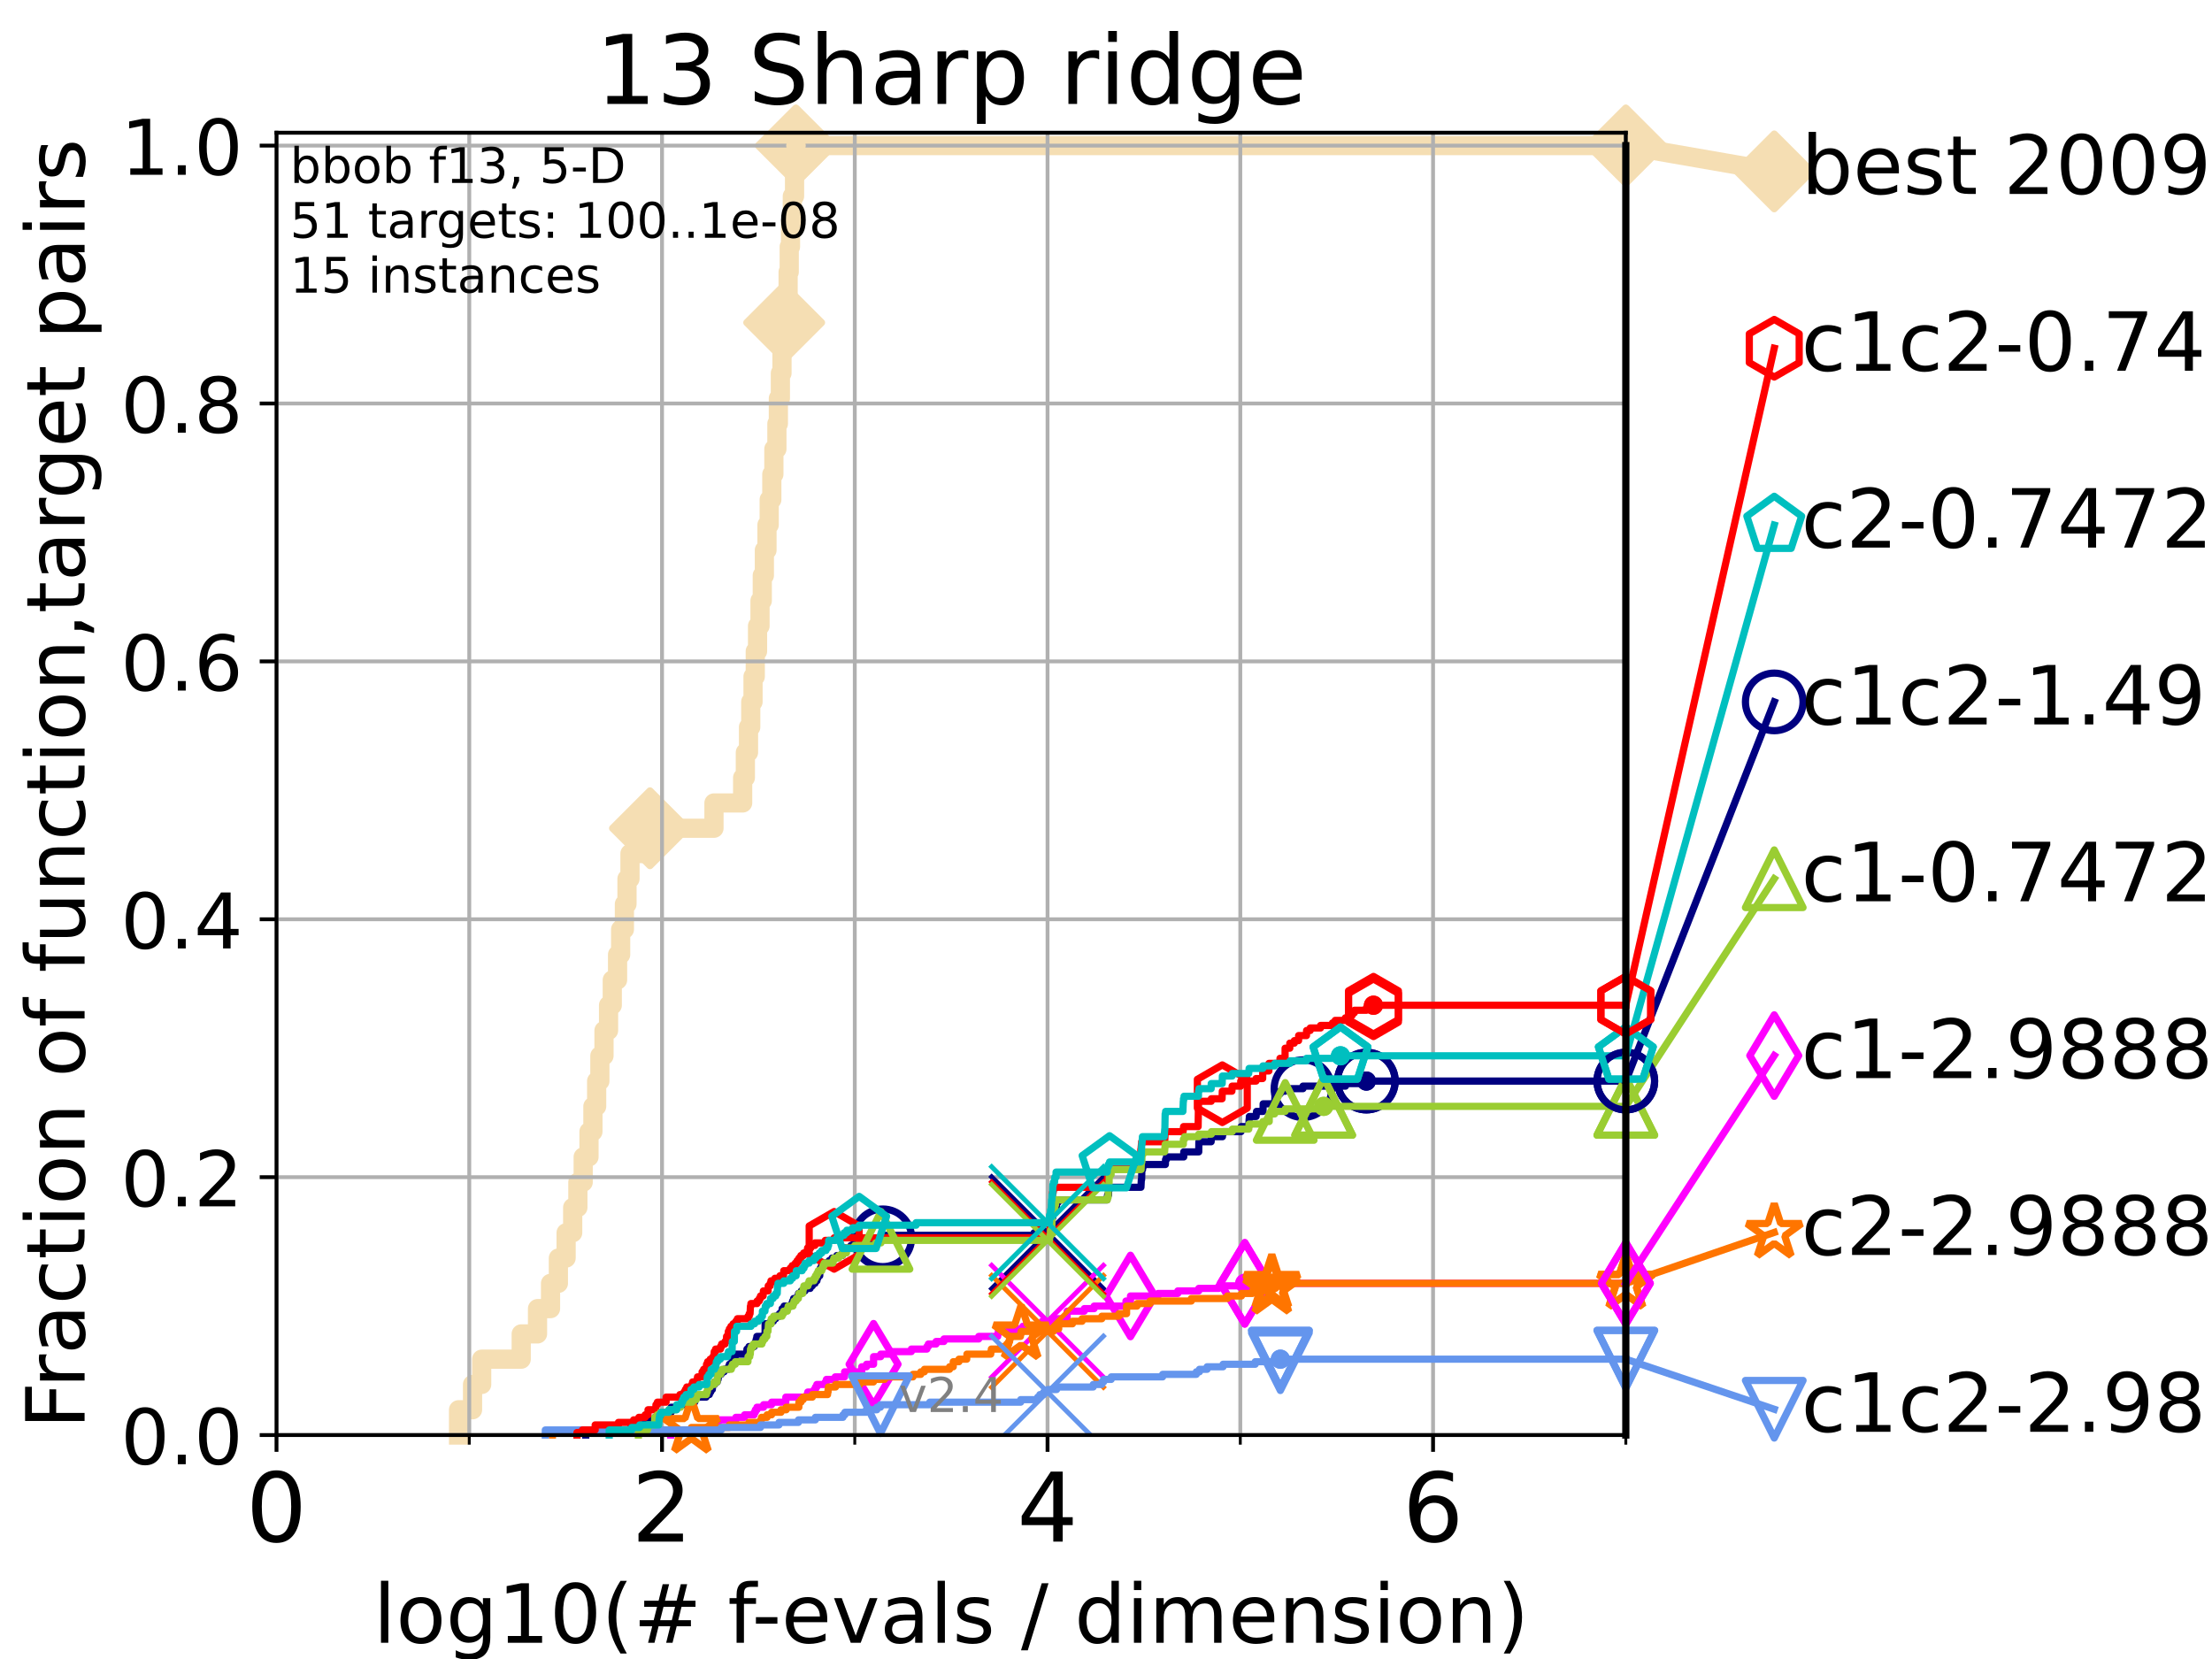 <?xml version="1.0" encoding="utf-8" standalone="no"?>
<!DOCTYPE svg PUBLIC "-//W3C//DTD SVG 1.1//EN"
  "http://www.w3.org/Graphics/SVG/1.1/DTD/svg11.dtd">
<!-- Created with matplotlib (https://matplotlib.org/) -->
<svg height="345.6pt" version="1.1" viewBox="0 0 460.8 345.6" width="460.8pt" xmlns="http://www.w3.org/2000/svg" xmlns:xlink="http://www.w3.org/1999/xlink">
 <defs>
  <style type="text/css">*{stroke-linecap:butt;stroke-linejoin:round;}</style>
 </defs>
 <g id="figure_1">
  <g id="patch_1">
   <path d="M 0 345.6 
L 460.8 345.6 
L 460.8 0 
L 0 0 
z
" style="fill:#ffffff;"/>
  </g>
  <g id="axes_1">
   <g id="patch_2">
    <path d="M 57.6 298.944 
L 338.688 298.944 
L 338.688 27.648 
L 57.6 27.648 
z
" style="fill:#ffffff;"/>
   </g>
   <g id="line2d_1">
    <path d="M 95.526 298.944 
L 95.526 293.677 
L 98.439 293.677 
L 98.439 288.41 
L 100.344 288.41 
L 100.344 283.143 
L 108.578 283.143 
L 108.578 277.877 
L 111.975 277.877 
L 111.975 272.61 
L 114.685 272.61 
L 114.685 267.343 
L 116.323 267.343 
L 116.323 262.076 
L 117.931 262.076 
L 117.931 256.809 
L 119.301 256.809 
L 119.301 251.542 
L 120.382 251.542 
L 120.382 246.275 
L 121.49 246.275 
L 121.49 241.009 
L 122.699 241.009 
L 122.699 235.742 
L 123.514 235.742 
L 123.514 230.475 
L 124.293 230.475 
L 124.293 225.208 
L 124.965 225.208 
L 124.965 219.941 
L 125.823 219.941 
L 125.823 214.674 
L 126.773 214.674 
L 126.773 209.407 
L 127.548 209.407 
L 127.548 204.141 
L 128.65 204.141 
L 128.65 198.874 
L 129.291 198.874 
L 129.291 193.607 
L 130.073 193.607 
L 130.073 188.34 
L 130.612 188.34 
L 130.612 183.073 
L 131.236 183.073 
L 131.236 177.806 
L 135.402 177.806 
L 135.402 172.539 
L 148.733 172.539 
L 148.733 167.272 
L 154.708 167.272 
L 154.708 162.006 
L 155.271 162.006 
L 155.271 156.739 
L 155.929 156.739 
L 155.929 151.472 
L 156.394 151.472 
L 156.394 146.205 
L 156.871 146.205 
L 156.871 140.938 
L 157.335 140.938 
L 157.335 135.671 
L 157.81 135.671 
L 157.81 130.404 
L 158.326 130.404 
L 158.326 125.138 
L 158.795 125.138 
L 158.795 119.871 
L 159.232 119.871 
L 159.232 114.604 
L 159.778 114.604 
L 159.778 109.337 
L 160.24 109.337 
L 160.24 104.07 
L 160.784 104.07 
L 160.784 98.803 
L 161.211 98.803 
L 161.211 93.536 
L 161.841 93.536 
L 161.841 88.27 
L 162.148 88.27 
L 162.148 83.003 
L 162.568 83.003 
L 162.568 77.736 
L 162.904 77.736 
L 162.904 72.469 
L 163.356 72.469 
L 163.356 67.202 
L 163.765 67.202 
L 163.765 61.935 
L 164.18 61.935 
L 164.18 56.668 
L 164.41 56.668 
L 164.41 51.402 
L 164.675 51.402 
L 164.675 46.135 
L 165.054 46.135 
L 165.054 40.868 
L 165.519 40.868 
L 165.519 35.601 
L 165.81 35.601 
L 165.81 30.334 
L 338.688 30.334 
" style="fill:none;stroke:#f5deb3;stroke-linecap:square;stroke-width:4;"/>
   </g>
   <g id="line2d_2">
    <defs>
     <path d="M -0 7.778 
L 7.778 0 
L 0 -7.778 
L -7.778 -0 
z
" id="m0aa142b8ee" style="stroke:#f5deb3;stroke-linejoin:miter;stroke-width:1.5;"/>
    </defs>
    <g>
     <use style="fill:#f5deb3;stroke:#f5deb3;stroke-linejoin:miter;stroke-width:1.5;" x="135.402" xlink:href="#m0aa142b8ee" y="172.539"/>
     <use style="fill:#f5deb3;stroke:#f5deb3;stroke-linejoin:miter;stroke-width:1.5;" x="163.356" xlink:href="#m0aa142b8ee" y="67.202"/>
     <use style="fill:#f5deb3;stroke:#f5deb3;stroke-linejoin:miter;stroke-width:1.5;" x="165.81" xlink:href="#m0aa142b8ee" y="30.334"/>
     <use style="fill:#f5deb3;stroke:#f5deb3;stroke-linejoin:miter;stroke-width:1.5;" x="165.81" xlink:href="#m0aa142b8ee" y="30.334"/>
     <use style="fill:#f5deb3;stroke:#f5deb3;stroke-linejoin:miter;stroke-width:1.5;" x="338.688" xlink:href="#m0aa142b8ee" y="30.334"/>
    </g>
   </g>
   <g id="line2d_3">
    <path style="fill:none;stroke:#f5deb3;stroke-linecap:square;stroke-width:4;"/>
    <g/>
   </g>
   <g id="line2d_4">
    <path d="M 338.688 30.334 
L 369.608 35.706 
" style="fill:none;stroke:#f5deb3;stroke-linecap:square;stroke-width:4;"/>
    <g>
     <use style="fill:#f5deb3;stroke:#f5deb3;stroke-linejoin:miter;stroke-width:1.5;" x="338.688" xlink:href="#m0aa142b8ee" y="30.334"/>
     <use style="fill:#f5deb3;stroke:#f5deb3;stroke-linejoin:miter;stroke-width:1.5;" x="369.608" xlink:href="#m0aa142b8ee" y="35.706"/>
    </g>
   </g>
   <g id="matplotlib.axis_1">
    <g id="xtick_1">
     <g id="line2d_5">
      <path clip-path="url(#p2282168da9)" d="M 57.6 298.944 
L 57.6 27.648 
" style="fill:none;stroke:#b0b0b0;stroke-linecap:square;stroke-width:0.8;"/>
     </g>
     <g id="line2d_6">
      <defs>
       <path d="M 0 0 
L 0 3.5 
" id="m33e213dd1e" style="stroke:#000000;stroke-width:0.8;"/>
      </defs>
      <g>
       <use style="stroke:#000000;stroke-width:0.8;" x="57.6" xlink:href="#m33e213dd1e" y="298.944"/>
      </g>
     </g>
     <g id="text_1">
      <!-- 0 -->
      <g transform="translate(51.237 321.141)scale(0.2 -0.2)">
       <defs>
        <path d="M 31.781 66.406 
Q 24.172 66.406 20.328 58.906 
Q 16.5 51.422 16.5 36.375 
Q 16.5 21.391 20.328 13.891 
Q 24.172 6.391 31.781 6.391 
Q 39.453 6.391 43.281 13.891 
Q 47.125 21.391 47.125 36.375 
Q 47.125 51.422 43.281 58.906 
Q 39.453 66.406 31.781 66.406 
z
M 31.781 74.219 
Q 44.047 74.219 50.516 64.516 
Q 56.984 54.828 56.984 36.375 
Q 56.984 17.969 50.516 8.266 
Q 44.047 -1.422 31.781 -1.422 
Q 19.531 -1.422 13.062 8.266 
Q 6.594 17.969 6.594 36.375 
Q 6.594 54.828 13.062 64.516 
Q 19.531 74.219 31.781 74.219 
z
" id="DejaVuSans-48"/>
       </defs>
       <use xlink:href="#DejaVuSans-48"/>
      </g>
     </g>
    </g>
    <g id="xtick_2">
     <g id="line2d_7">
      <path clip-path="url(#p2282168da9)" d="M 137.911 298.944 
L 137.911 27.648 
" style="fill:none;stroke:#b0b0b0;stroke-linecap:square;stroke-width:0.8;"/>
     </g>
     <g id="line2d_8">
      <g>
       <use style="stroke:#000000;stroke-width:0.8;" x="137.911" xlink:href="#m33e213dd1e" y="298.944"/>
      </g>
     </g>
     <g id="text_2">
      <!-- 2 -->
      <g transform="translate(131.548 321.141)scale(0.2 -0.2)">
       <defs>
        <path d="M 19.188 8.297 
L 53.609 8.297 
L 53.609 0 
L 7.328 0 
L 7.328 8.297 
Q 12.938 14.109 22.625 23.891 
Q 32.328 33.688 34.812 36.531 
Q 39.547 41.844 41.422 45.531 
Q 43.312 49.219 43.312 52.781 
Q 43.312 58.594 39.234 62.25 
Q 35.156 65.922 28.609 65.922 
Q 23.969 65.922 18.812 64.312 
Q 13.672 62.703 7.812 59.422 
L 7.812 69.391 
Q 13.766 71.781 18.938 73 
Q 24.125 74.219 28.422 74.219 
Q 39.75 74.219 46.484 68.547 
Q 53.219 62.891 53.219 53.422 
Q 53.219 48.922 51.531 44.891 
Q 49.859 40.875 45.406 35.406 
Q 44.188 33.984 37.641 27.219 
Q 31.109 20.453 19.188 8.297 
z
" id="DejaVuSans-50"/>
       </defs>
       <use xlink:href="#DejaVuSans-50"/>
      </g>
     </g>
    </g>
    <g id="xtick_3">
     <g id="line2d_9">
      <path clip-path="url(#p2282168da9)" d="M 218.222 298.944 
L 218.222 27.648 
" style="fill:none;stroke:#b0b0b0;stroke-linecap:square;stroke-width:0.8;"/>
     </g>
     <g id="line2d_10">
      <g>
       <use style="stroke:#000000;stroke-width:0.8;" x="218.222" xlink:href="#m33e213dd1e" y="298.944"/>
      </g>
     </g>
     <g id="text_3">
      <!-- 4 -->
      <g transform="translate(211.859 321.141)scale(0.2 -0.2)">
       <defs>
        <path d="M 37.797 64.312 
L 12.891 25.391 
L 37.797 25.391 
z
M 35.203 72.906 
L 47.609 72.906 
L 47.609 25.391 
L 58.016 25.391 
L 58.016 17.188 
L 47.609 17.188 
L 47.609 0 
L 37.797 0 
L 37.797 17.188 
L 4.891 17.188 
L 4.891 26.703 
z
" id="DejaVuSans-52"/>
       </defs>
       <use xlink:href="#DejaVuSans-52"/>
      </g>
     </g>
    </g>
    <g id="xtick_4">
     <g id="line2d_11">
      <path clip-path="url(#p2282168da9)" d="M 298.533 298.944 
L 298.533 27.648 
" style="fill:none;stroke:#b0b0b0;stroke-linecap:square;stroke-width:0.8;"/>
     </g>
     <g id="line2d_12">
      <g>
       <use style="stroke:#000000;stroke-width:0.8;" x="298.533" xlink:href="#m33e213dd1e" y="298.944"/>
      </g>
     </g>
     <g id="text_4">
      <!-- 6 -->
      <g transform="translate(292.17 321.141)scale(0.2 -0.2)">
       <defs>
        <path d="M 33.016 40.375 
Q 26.375 40.375 22.484 35.828 
Q 18.609 31.297 18.609 23.391 
Q 18.609 15.531 22.484 10.953 
Q 26.375 6.391 33.016 6.391 
Q 39.656 6.391 43.531 10.953 
Q 47.406 15.531 47.406 23.391 
Q 47.406 31.297 43.531 35.828 
Q 39.656 40.375 33.016 40.375 
z
M 52.594 71.297 
L 52.594 62.312 
Q 48.875 64.062 45.094 64.984 
Q 41.312 65.922 37.594 65.922 
Q 27.828 65.922 22.672 59.328 
Q 17.531 52.734 16.797 39.406 
Q 19.672 43.656 24.016 45.922 
Q 28.375 48.188 33.594 48.188 
Q 44.578 48.188 50.953 41.516 
Q 57.328 34.859 57.328 23.391 
Q 57.328 12.156 50.688 5.359 
Q 44.047 -1.422 33.016 -1.422 
Q 20.359 -1.422 13.672 8.266 
Q 6.984 17.969 6.984 36.375 
Q 6.984 53.656 15.188 63.938 
Q 23.391 74.219 37.203 74.219 
Q 40.922 74.219 44.703 73.484 
Q 48.484 72.75 52.594 71.297 
z
" id="DejaVuSans-54"/>
       </defs>
       <use xlink:href="#DejaVuSans-54"/>
      </g>
     </g>
    </g>
    <g id="xtick_5">
     <g id="line2d_13">
      <path clip-path="url(#p2282168da9)" d="M 97.755 298.944 
L 97.755 27.648 
" style="fill:none;stroke:#b0b0b0;stroke-linecap:square;stroke-width:0.8;"/>
     </g>
     <g id="line2d_14">
      <defs>
       <path d="M 0 0 
L 0 2 
" id="m070ddf4e45" style="stroke:#000000;stroke-width:0.6;"/>
      </defs>
      <g>
       <use style="stroke:#000000;stroke-width:0.6;" x="97.755" xlink:href="#m070ddf4e45" y="298.944"/>
      </g>
     </g>
    </g>
    <g id="xtick_6">
     <g id="line2d_15">
      <path clip-path="url(#p2282168da9)" d="M 178.066 298.944 
L 178.066 27.648 
" style="fill:none;stroke:#b0b0b0;stroke-linecap:square;stroke-width:0.8;"/>
     </g>
     <g id="line2d_16">
      <g>
       <use style="stroke:#000000;stroke-width:0.6;" x="178.066" xlink:href="#m070ddf4e45" y="298.944"/>
      </g>
     </g>
    </g>
    <g id="xtick_7">
     <g id="line2d_17">
      <path clip-path="url(#p2282168da9)" d="M 258.377 298.944 
L 258.377 27.648 
" style="fill:none;stroke:#b0b0b0;stroke-linecap:square;stroke-width:0.8;"/>
     </g>
     <g id="line2d_18">
      <g>
       <use style="stroke:#000000;stroke-width:0.6;" x="258.377" xlink:href="#m070ddf4e45" y="298.944"/>
      </g>
     </g>
    </g>
    <g id="xtick_8">
     <g id="line2d_19">
      <path clip-path="url(#p2282168da9)" d="M 338.688 298.944 
L 338.688 27.648 
" style="fill:none;stroke:#b0b0b0;stroke-linecap:square;stroke-width:0.8;"/>
     </g>
     <g id="line2d_20">
      <g>
       <use style="stroke:#000000;stroke-width:0.6;" x="338.688" xlink:href="#m070ddf4e45" y="298.944"/>
      </g>
     </g>
    </g>
    <g id="text_5">
     <!-- log10(# f-evals / dimension) -->
     <g transform="translate(77.764 342.218)scale(0.17 -0.17)">
      <defs>
       <path d="M 9.422 75.984 
L 18.406 75.984 
L 18.406 0 
L 9.422 0 
z
" id="DejaVuSans-108"/>
       <path d="M 30.609 48.391 
Q 23.391 48.391 19.188 42.75 
Q 14.984 37.109 14.984 27.297 
Q 14.984 17.484 19.156 11.844 
Q 23.344 6.203 30.609 6.203 
Q 37.797 6.203 41.984 11.859 
Q 46.188 17.531 46.188 27.297 
Q 46.188 37.016 41.984 42.703 
Q 37.797 48.391 30.609 48.391 
z
M 30.609 56 
Q 42.328 56 49.016 48.375 
Q 55.719 40.766 55.719 27.297 
Q 55.719 13.875 49.016 6.219 
Q 42.328 -1.422 30.609 -1.422 
Q 18.844 -1.422 12.172 6.219 
Q 5.516 13.875 5.516 27.297 
Q 5.516 40.766 12.172 48.375 
Q 18.844 56 30.609 56 
z
" id="DejaVuSans-111"/>
       <path d="M 45.406 27.984 
Q 45.406 37.75 41.375 43.109 
Q 37.359 48.484 30.078 48.484 
Q 22.859 48.484 18.828 43.109 
Q 14.797 37.75 14.797 27.984 
Q 14.797 18.266 18.828 12.891 
Q 22.859 7.516 30.078 7.516 
Q 37.359 7.516 41.375 12.891 
Q 45.406 18.266 45.406 27.984 
z
M 54.391 6.781 
Q 54.391 -7.172 48.188 -13.984 
Q 42 -20.797 29.203 -20.797 
Q 24.469 -20.797 20.266 -20.094 
Q 16.062 -19.391 12.109 -17.922 
L 12.109 -9.188 
Q 16.062 -11.328 19.922 -12.344 
Q 23.781 -13.375 27.781 -13.375 
Q 36.625 -13.375 41.016 -8.766 
Q 45.406 -4.156 45.406 5.172 
L 45.406 9.625 
Q 42.625 4.781 38.281 2.391 
Q 33.938 0 27.875 0 
Q 17.828 0 11.672 7.656 
Q 5.516 15.328 5.516 27.984 
Q 5.516 40.672 11.672 48.328 
Q 17.828 56 27.875 56 
Q 33.938 56 38.281 53.609 
Q 42.625 51.219 45.406 46.391 
L 45.406 54.688 
L 54.391 54.688 
z
" id="DejaVuSans-103"/>
       <path d="M 12.406 8.297 
L 28.516 8.297 
L 28.516 63.922 
L 10.984 60.406 
L 10.984 69.391 
L 28.422 72.906 
L 38.281 72.906 
L 38.281 8.297 
L 54.391 8.297 
L 54.391 0 
L 12.406 0 
z
" id="DejaVuSans-49"/>
       <path d="M 31 75.875 
Q 24.469 64.656 21.281 53.656 
Q 18.109 42.672 18.109 31.391 
Q 18.109 20.125 21.312 9.062 
Q 24.516 -2 31 -13.188 
L 23.188 -13.188 
Q 15.875 -1.703 12.234 9.375 
Q 8.594 20.453 8.594 31.391 
Q 8.594 42.281 12.203 53.312 
Q 15.828 64.359 23.188 75.875 
z
" id="DejaVuSans-40"/>
       <path d="M 51.125 44 
L 36.922 44 
L 32.812 27.688 
L 47.125 27.688 
z
M 43.797 71.781 
L 38.719 51.516 
L 52.984 51.516 
L 58.109 71.781 
L 65.922 71.781 
L 60.891 51.516 
L 76.125 51.516 
L 76.125 44 
L 58.984 44 
L 54.984 27.688 
L 70.516 27.688 
L 70.516 20.219 
L 53.078 20.219 
L 48 0 
L 40.188 0 
L 45.219 20.219 
L 30.906 20.219 
L 25.875 0 
L 18.016 0 
L 23.094 20.219 
L 7.719 20.219 
L 7.719 27.688 
L 24.906 27.688 
L 29 44 
L 13.281 44 
L 13.281 51.516 
L 30.906 51.516 
L 35.891 71.781 
z
" id="DejaVuSans-35"/>
       <path id="DejaVuSans-32"/>
       <path d="M 37.109 75.984 
L 37.109 68.5 
L 28.516 68.5 
Q 23.688 68.5 21.797 66.547 
Q 19.922 64.594 19.922 59.516 
L 19.922 54.688 
L 34.719 54.688 
L 34.719 47.703 
L 19.922 47.703 
L 19.922 0 
L 10.891 0 
L 10.891 47.703 
L 2.297 47.703 
L 2.297 54.688 
L 10.891 54.688 
L 10.891 58.5 
Q 10.891 67.625 15.141 71.797 
Q 19.391 75.984 28.609 75.984 
z
" id="DejaVuSans-102"/>
       <path d="M 4.891 31.391 
L 31.203 31.391 
L 31.203 23.391 
L 4.891 23.391 
z
" id="DejaVuSans-45"/>
       <path d="M 56.203 29.594 
L 56.203 25.203 
L 14.891 25.203 
Q 15.484 15.922 20.484 11.062 
Q 25.484 6.203 34.422 6.203 
Q 39.594 6.203 44.453 7.469 
Q 49.312 8.734 54.109 11.281 
L 54.109 2.781 
Q 49.266 0.734 44.188 -0.344 
Q 39.109 -1.422 33.891 -1.422 
Q 20.797 -1.422 13.156 6.188 
Q 5.516 13.812 5.516 26.812 
Q 5.516 40.234 12.766 48.109 
Q 20.016 56 32.328 56 
Q 43.359 56 49.781 48.891 
Q 56.203 41.797 56.203 29.594 
z
M 47.219 32.234 
Q 47.125 39.594 43.094 43.984 
Q 39.062 48.391 32.422 48.391 
Q 24.906 48.391 20.391 44.141 
Q 15.875 39.891 15.188 32.172 
z
" id="DejaVuSans-101"/>
       <path d="M 2.984 54.688 
L 12.5 54.688 
L 29.594 8.797 
L 46.688 54.688 
L 56.203 54.688 
L 35.688 0 
L 23.484 0 
z
" id="DejaVuSans-118"/>
       <path d="M 34.281 27.484 
Q 23.391 27.484 19.188 25 
Q 14.984 22.516 14.984 16.5 
Q 14.984 11.719 18.141 8.906 
Q 21.297 6.109 26.703 6.109 
Q 34.188 6.109 38.703 11.406 
Q 43.219 16.703 43.219 25.484 
L 43.219 27.484 
z
M 52.203 31.203 
L 52.203 0 
L 43.219 0 
L 43.219 8.297 
Q 40.141 3.328 35.547 0.953 
Q 30.953 -1.422 24.312 -1.422 
Q 15.922 -1.422 10.953 3.297 
Q 6 8.016 6 15.922 
Q 6 25.141 12.172 29.828 
Q 18.359 34.516 30.609 34.516 
L 43.219 34.516 
L 43.219 35.406 
Q 43.219 41.609 39.141 45 
Q 35.062 48.391 27.688 48.391 
Q 23 48.391 18.547 47.266 
Q 14.109 46.141 10.016 43.891 
L 10.016 52.203 
Q 14.938 54.109 19.578 55.047 
Q 24.219 56 28.609 56 
Q 40.484 56 46.344 49.844 
Q 52.203 43.703 52.203 31.203 
z
" id="DejaVuSans-97"/>
       <path d="M 44.281 53.078 
L 44.281 44.578 
Q 40.484 46.531 36.375 47.5 
Q 32.281 48.484 27.875 48.484 
Q 21.188 48.484 17.844 46.438 
Q 14.5 44.391 14.5 40.281 
Q 14.5 37.156 16.891 35.375 
Q 19.281 33.594 26.516 31.984 
L 29.594 31.297 
Q 39.156 29.25 43.188 25.516 
Q 47.219 21.781 47.219 15.094 
Q 47.219 7.469 41.188 3.016 
Q 35.156 -1.422 24.609 -1.422 
Q 20.219 -1.422 15.453 -0.562 
Q 10.688 0.297 5.422 2 
L 5.422 11.281 
Q 10.406 8.688 15.234 7.391 
Q 20.062 6.109 24.812 6.109 
Q 31.156 6.109 34.562 8.281 
Q 37.984 10.453 37.984 14.406 
Q 37.984 18.062 35.516 20.016 
Q 33.062 21.969 24.703 23.781 
L 21.578 24.516 
Q 13.234 26.266 9.516 29.906 
Q 5.812 33.547 5.812 39.891 
Q 5.812 47.609 11.281 51.797 
Q 16.75 56 26.812 56 
Q 31.781 56 36.172 55.266 
Q 40.578 54.547 44.281 53.078 
z
" id="DejaVuSans-115"/>
       <path d="M 25.391 72.906 
L 33.688 72.906 
L 8.297 -9.281 
L 0 -9.281 
z
" id="DejaVuSans-47"/>
       <path d="M 45.406 46.391 
L 45.406 75.984 
L 54.391 75.984 
L 54.391 0 
L 45.406 0 
L 45.406 8.203 
Q 42.578 3.328 38.25 0.953 
Q 33.938 -1.422 27.875 -1.422 
Q 17.969 -1.422 11.734 6.484 
Q 5.516 14.406 5.516 27.297 
Q 5.516 40.188 11.734 48.094 
Q 17.969 56 27.875 56 
Q 33.938 56 38.25 53.625 
Q 42.578 51.266 45.406 46.391 
z
M 14.797 27.297 
Q 14.797 17.391 18.875 11.75 
Q 22.953 6.109 30.078 6.109 
Q 37.203 6.109 41.297 11.75 
Q 45.406 17.391 45.406 27.297 
Q 45.406 37.203 41.297 42.844 
Q 37.203 48.484 30.078 48.484 
Q 22.953 48.484 18.875 42.844 
Q 14.797 37.203 14.797 27.297 
z
" id="DejaVuSans-100"/>
       <path d="M 9.422 54.688 
L 18.406 54.688 
L 18.406 0 
L 9.422 0 
z
M 9.422 75.984 
L 18.406 75.984 
L 18.406 64.594 
L 9.422 64.594 
z
" id="DejaVuSans-105"/>
       <path d="M 52 44.188 
Q 55.375 50.25 60.062 53.125 
Q 64.75 56 71.094 56 
Q 79.641 56 84.281 50.016 
Q 88.922 44.047 88.922 33.016 
L 88.922 0 
L 79.891 0 
L 79.891 32.719 
Q 79.891 40.578 77.094 44.375 
Q 74.312 48.188 68.609 48.188 
Q 61.625 48.188 57.562 43.547 
Q 53.516 38.922 53.516 30.906 
L 53.516 0 
L 44.484 0 
L 44.484 32.719 
Q 44.484 40.625 41.703 44.406 
Q 38.922 48.188 33.109 48.188 
Q 26.219 48.188 22.156 43.531 
Q 18.109 38.875 18.109 30.906 
L 18.109 0 
L 9.078 0 
L 9.078 54.688 
L 18.109 54.688 
L 18.109 46.188 
Q 21.188 51.219 25.484 53.609 
Q 29.781 56 35.688 56 
Q 41.656 56 45.828 52.969 
Q 50 49.953 52 44.188 
z
" id="DejaVuSans-109"/>
       <path d="M 54.891 33.016 
L 54.891 0 
L 45.906 0 
L 45.906 32.719 
Q 45.906 40.484 42.875 44.328 
Q 39.844 48.188 33.797 48.188 
Q 26.516 48.188 22.312 43.547 
Q 18.109 38.922 18.109 30.906 
L 18.109 0 
L 9.078 0 
L 9.078 54.688 
L 18.109 54.688 
L 18.109 46.188 
Q 21.344 51.125 25.703 53.562 
Q 30.078 56 35.797 56 
Q 45.219 56 50.047 50.172 
Q 54.891 44.344 54.891 33.016 
z
" id="DejaVuSans-110"/>
       <path d="M 8.016 75.875 
L 15.828 75.875 
Q 23.141 64.359 26.781 53.312 
Q 30.422 42.281 30.422 31.391 
Q 30.422 20.453 26.781 9.375 
Q 23.141 -1.703 15.828 -13.188 
L 8.016 -13.188 
Q 14.5 -2 17.703 9.062 
Q 20.906 20.125 20.906 31.391 
Q 20.906 42.672 17.703 53.656 
Q 14.5 64.656 8.016 75.875 
z
" id="DejaVuSans-41"/>
      </defs>
      <use xlink:href="#DejaVuSans-108"/>
      <use x="27.783" xlink:href="#DejaVuSans-111"/>
      <use x="88.965" xlink:href="#DejaVuSans-103"/>
      <use x="152.441" xlink:href="#DejaVuSans-49"/>
      <use x="216.064" xlink:href="#DejaVuSans-48"/>
      <use x="279.688" xlink:href="#DejaVuSans-40"/>
      <use x="318.701" xlink:href="#DejaVuSans-35"/>
      <use x="402.49" xlink:href="#DejaVuSans-32"/>
      <use x="434.277" xlink:href="#DejaVuSans-102"/>
      <use x="463.982" xlink:href="#DejaVuSans-45"/>
      <use x="500.066" xlink:href="#DejaVuSans-101"/>
      <use x="561.59" xlink:href="#DejaVuSans-118"/>
      <use x="620.77" xlink:href="#DejaVuSans-97"/>
      <use x="682.049" xlink:href="#DejaVuSans-108"/>
      <use x="709.832" xlink:href="#DejaVuSans-115"/>
      <use x="761.932" xlink:href="#DejaVuSans-32"/>
      <use x="793.719" xlink:href="#DejaVuSans-47"/>
      <use x="827.41" xlink:href="#DejaVuSans-32"/>
      <use x="859.197" xlink:href="#DejaVuSans-100"/>
      <use x="922.674" xlink:href="#DejaVuSans-105"/>
      <use x="950.457" xlink:href="#DejaVuSans-109"/>
      <use x="1047.869" xlink:href="#DejaVuSans-101"/>
      <use x="1109.393" xlink:href="#DejaVuSans-110"/>
      <use x="1172.771" xlink:href="#DejaVuSans-115"/>
      <use x="1224.871" xlink:href="#DejaVuSans-105"/>
      <use x="1252.654" xlink:href="#DejaVuSans-111"/>
      <use x="1313.836" xlink:href="#DejaVuSans-110"/>
      <use x="1377.215" xlink:href="#DejaVuSans-41"/>
     </g>
    </g>
   </g>
   <g id="matplotlib.axis_2">
    <g id="ytick_1">
     <g id="line2d_21">
      <path clip-path="url(#p2282168da9)" d="M 57.6 298.944 
L 338.688 298.944 
" style="fill:none;stroke:#b0b0b0;stroke-linecap:square;stroke-width:0.8;"/>
     </g>
     <g id="line2d_22">
      <defs>
       <path d="M 0 0 
L -3.5 0 
" id="mb151867278" style="stroke:#000000;stroke-width:0.8;"/>
      </defs>
      <g>
       <use style="stroke:#000000;stroke-width:0.8;" x="57.6" xlink:href="#mb151867278" y="298.944"/>
      </g>
     </g>
     <g id="text_6">
      <!-- 0.0 -->
      <g transform="translate(25.155 305.023)scale(0.16 -0.16)">
       <defs>
        <path d="M 10.688 12.406 
L 21 12.406 
L 21 0 
L 10.688 0 
z
" id="DejaVuSans-46"/>
       </defs>
       <use xlink:href="#DejaVuSans-48"/>
       <use x="63.623" xlink:href="#DejaVuSans-46"/>
       <use x="95.41" xlink:href="#DejaVuSans-48"/>
      </g>
     </g>
    </g>
    <g id="ytick_2">
     <g id="line2d_23">
      <path clip-path="url(#p2282168da9)" d="M 57.6 245.222 
L 338.688 245.222 
" style="fill:none;stroke:#b0b0b0;stroke-linecap:square;stroke-width:0.8;"/>
     </g>
     <g id="line2d_24">
      <g>
       <use style="stroke:#000000;stroke-width:0.8;" x="57.6" xlink:href="#mb151867278" y="245.222"/>
      </g>
     </g>
     <g id="text_7">
      <!-- 0.2 -->
      <g transform="translate(25.155 251.301)scale(0.16 -0.16)">
       <use xlink:href="#DejaVuSans-48"/>
       <use x="63.623" xlink:href="#DejaVuSans-46"/>
       <use x="95.41" xlink:href="#DejaVuSans-50"/>
      </g>
     </g>
    </g>
    <g id="ytick_3">
     <g id="line2d_25">
      <path clip-path="url(#p2282168da9)" d="M 57.6 191.5 
L 338.688 191.5 
" style="fill:none;stroke:#b0b0b0;stroke-linecap:square;stroke-width:0.8;"/>
     </g>
     <g id="line2d_26">
      <g>
       <use style="stroke:#000000;stroke-width:0.8;" x="57.6" xlink:href="#mb151867278" y="191.5"/>
      </g>
     </g>
     <g id="text_8">
      <!-- 0.4 -->
      <g transform="translate(25.155 197.579)scale(0.16 -0.16)">
       <use xlink:href="#DejaVuSans-48"/>
       <use x="63.623" xlink:href="#DejaVuSans-46"/>
       <use x="95.41" xlink:href="#DejaVuSans-52"/>
      </g>
     </g>
    </g>
    <g id="ytick_4">
     <g id="line2d_27">
      <path clip-path="url(#p2282168da9)" d="M 57.6 137.778 
L 338.688 137.778 
" style="fill:none;stroke:#b0b0b0;stroke-linecap:square;stroke-width:0.8;"/>
     </g>
     <g id="line2d_28">
      <g>
       <use style="stroke:#000000;stroke-width:0.8;" x="57.6" xlink:href="#mb151867278" y="137.778"/>
      </g>
     </g>
     <g id="text_9">
      <!-- 0.6 -->
      <g transform="translate(25.155 143.857)scale(0.16 -0.16)">
       <use xlink:href="#DejaVuSans-48"/>
       <use x="63.623" xlink:href="#DejaVuSans-46"/>
       <use x="95.41" xlink:href="#DejaVuSans-54"/>
      </g>
     </g>
    </g>
    <g id="ytick_5">
     <g id="line2d_29">
      <path clip-path="url(#p2282168da9)" d="M 57.6 84.056 
L 338.688 84.056 
" style="fill:none;stroke:#b0b0b0;stroke-linecap:square;stroke-width:0.8;"/>
     </g>
     <g id="line2d_30">
      <g>
       <use style="stroke:#000000;stroke-width:0.8;" x="57.6" xlink:href="#mb151867278" y="84.056"/>
      </g>
     </g>
     <g id="text_10">
      <!-- 0.8 -->
      <g transform="translate(25.155 90.135)scale(0.16 -0.16)">
       <defs>
        <path d="M 31.781 34.625 
Q 24.75 34.625 20.719 30.859 
Q 16.703 27.094 16.703 20.516 
Q 16.703 13.922 20.719 10.156 
Q 24.75 6.391 31.781 6.391 
Q 38.812 6.391 42.859 10.172 
Q 46.922 13.969 46.922 20.516 
Q 46.922 27.094 42.891 30.859 
Q 38.875 34.625 31.781 34.625 
z
M 21.922 38.812 
Q 15.578 40.375 12.031 44.719 
Q 8.5 49.078 8.5 55.328 
Q 8.5 64.062 14.719 69.141 
Q 20.953 74.219 31.781 74.219 
Q 42.672 74.219 48.875 69.141 
Q 55.078 64.062 55.078 55.328 
Q 55.078 49.078 51.531 44.719 
Q 48 40.375 41.703 38.812 
Q 48.828 37.156 52.797 32.312 
Q 56.781 27.484 56.781 20.516 
Q 56.781 9.906 50.312 4.234 
Q 43.844 -1.422 31.781 -1.422 
Q 19.734 -1.422 13.25 4.234 
Q 6.781 9.906 6.781 20.516 
Q 6.781 27.484 10.781 32.312 
Q 14.797 37.156 21.922 38.812 
z
M 18.312 54.391 
Q 18.312 48.734 21.844 45.562 
Q 25.391 42.391 31.781 42.391 
Q 38.141 42.391 41.719 45.562 
Q 45.312 48.734 45.312 54.391 
Q 45.312 60.062 41.719 63.234 
Q 38.141 66.406 31.781 66.406 
Q 25.391 66.406 21.844 63.234 
Q 18.312 60.062 18.312 54.391 
z
" id="DejaVuSans-56"/>
       </defs>
       <use xlink:href="#DejaVuSans-48"/>
       <use x="63.623" xlink:href="#DejaVuSans-46"/>
       <use x="95.41" xlink:href="#DejaVuSans-56"/>
      </g>
     </g>
    </g>
    <g id="ytick_6">
     <g id="line2d_31">
      <path clip-path="url(#p2282168da9)" d="M 57.6 30.334 
L 338.688 30.334 
" style="fill:none;stroke:#b0b0b0;stroke-linecap:square;stroke-width:0.8;"/>
     </g>
     <g id="line2d_32">
      <g>
       <use style="stroke:#000000;stroke-width:0.8;" x="57.6" xlink:href="#mb151867278" y="30.334"/>
      </g>
     </g>
     <g id="text_11">
      <!-- 1.0 -->
      <g transform="translate(25.155 36.413)scale(0.16 -0.16)">
       <use xlink:href="#DejaVuSans-49"/>
       <use x="63.623" xlink:href="#DejaVuSans-46"/>
       <use x="95.41" xlink:href="#DejaVuSans-48"/>
      </g>
     </g>
    </g>
    <g id="text_12">
     <!-- Fraction of function,target pairs -->
     <g transform="translate(17.62 297.681)rotate(-90)scale(0.17 -0.17)">
      <defs>
       <path d="M 9.812 72.906 
L 51.703 72.906 
L 51.703 64.594 
L 19.672 64.594 
L 19.672 43.109 
L 48.578 43.109 
L 48.578 34.812 
L 19.672 34.812 
L 19.672 0 
L 9.812 0 
z
" id="DejaVuSans-70"/>
       <path d="M 41.109 46.297 
Q 39.594 47.172 37.812 47.578 
Q 36.031 48 33.891 48 
Q 26.266 48 22.188 43.047 
Q 18.109 38.094 18.109 28.812 
L 18.109 0 
L 9.078 0 
L 9.078 54.688 
L 18.109 54.688 
L 18.109 46.188 
Q 20.953 51.172 25.484 53.578 
Q 30.031 56 36.531 56 
Q 37.453 56 38.578 55.875 
Q 39.703 55.766 41.062 55.516 
z
" id="DejaVuSans-114"/>
       <path d="M 48.781 52.594 
L 48.781 44.188 
Q 44.969 46.297 41.141 47.344 
Q 37.312 48.391 33.406 48.391 
Q 24.656 48.391 19.812 42.844 
Q 14.984 37.312 14.984 27.297 
Q 14.984 17.281 19.812 11.734 
Q 24.656 6.203 33.406 6.203 
Q 37.312 6.203 41.141 7.25 
Q 44.969 8.297 48.781 10.406 
L 48.781 2.094 
Q 45.016 0.344 40.984 -0.531 
Q 36.969 -1.422 32.422 -1.422 
Q 20.062 -1.422 12.781 6.344 
Q 5.516 14.109 5.516 27.297 
Q 5.516 40.672 12.859 48.328 
Q 20.219 56 33.016 56 
Q 37.156 56 41.109 55.141 
Q 45.062 54.297 48.781 52.594 
z
" id="DejaVuSans-99"/>
       <path d="M 18.312 70.219 
L 18.312 54.688 
L 36.812 54.688 
L 36.812 47.703 
L 18.312 47.703 
L 18.312 18.016 
Q 18.312 11.328 20.141 9.422 
Q 21.969 7.516 27.594 7.516 
L 36.812 7.516 
L 36.812 0 
L 27.594 0 
Q 17.188 0 13.234 3.875 
Q 9.281 7.766 9.281 18.016 
L 9.281 47.703 
L 2.688 47.703 
L 2.688 54.688 
L 9.281 54.688 
L 9.281 70.219 
z
" id="DejaVuSans-116"/>
       <path d="M 8.5 21.578 
L 8.5 54.688 
L 17.484 54.688 
L 17.484 21.922 
Q 17.484 14.156 20.5 10.266 
Q 23.531 6.391 29.594 6.391 
Q 36.859 6.391 41.078 11.031 
Q 45.312 15.672 45.312 23.688 
L 45.312 54.688 
L 54.297 54.688 
L 54.297 0 
L 45.312 0 
L 45.312 8.406 
Q 42.047 3.422 37.719 1 
Q 33.406 -1.422 27.688 -1.422 
Q 18.266 -1.422 13.375 4.438 
Q 8.5 10.297 8.5 21.578 
z
M 31.109 56 
z
" id="DejaVuSans-117"/>
       <path d="M 11.719 12.406 
L 22.016 12.406 
L 22.016 4 
L 14.016 -11.625 
L 7.719 -11.625 
L 11.719 4 
z
" id="DejaVuSans-44"/>
       <path d="M 18.109 8.203 
L 18.109 -20.797 
L 9.078 -20.797 
L 9.078 54.688 
L 18.109 54.688 
L 18.109 46.391 
Q 20.953 51.266 25.266 53.625 
Q 29.594 56 35.594 56 
Q 45.562 56 51.781 48.094 
Q 58.016 40.188 58.016 27.297 
Q 58.016 14.406 51.781 6.484 
Q 45.562 -1.422 35.594 -1.422 
Q 29.594 -1.422 25.266 0.953 
Q 20.953 3.328 18.109 8.203 
z
M 48.688 27.297 
Q 48.688 37.203 44.609 42.844 
Q 40.531 48.484 33.406 48.484 
Q 26.266 48.484 22.188 42.844 
Q 18.109 37.203 18.109 27.297 
Q 18.109 17.391 22.188 11.75 
Q 26.266 6.109 33.406 6.109 
Q 40.531 6.109 44.609 11.75 
Q 48.688 17.391 48.688 27.297 
z
" id="DejaVuSans-112"/>
      </defs>
      <use xlink:href="#DejaVuSans-70"/>
      <use x="50.27" xlink:href="#DejaVuSans-114"/>
      <use x="91.383" xlink:href="#DejaVuSans-97"/>
      <use x="152.662" xlink:href="#DejaVuSans-99"/>
      <use x="207.643" xlink:href="#DejaVuSans-116"/>
      <use x="246.852" xlink:href="#DejaVuSans-105"/>
      <use x="274.635" xlink:href="#DejaVuSans-111"/>
      <use x="335.816" xlink:href="#DejaVuSans-110"/>
      <use x="399.195" xlink:href="#DejaVuSans-32"/>
      <use x="430.982" xlink:href="#DejaVuSans-111"/>
      <use x="492.164" xlink:href="#DejaVuSans-102"/>
      <use x="527.369" xlink:href="#DejaVuSans-32"/>
      <use x="559.156" xlink:href="#DejaVuSans-102"/>
      <use x="594.361" xlink:href="#DejaVuSans-117"/>
      <use x="657.74" xlink:href="#DejaVuSans-110"/>
      <use x="721.119" xlink:href="#DejaVuSans-99"/>
      <use x="776.1" xlink:href="#DejaVuSans-116"/>
      <use x="815.309" xlink:href="#DejaVuSans-105"/>
      <use x="843.092" xlink:href="#DejaVuSans-111"/>
      <use x="904.273" xlink:href="#DejaVuSans-110"/>
      <use x="967.652" xlink:href="#DejaVuSans-44"/>
      <use x="999.439" xlink:href="#DejaVuSans-116"/>
      <use x="1038.648" xlink:href="#DejaVuSans-97"/>
      <use x="1099.928" xlink:href="#DejaVuSans-114"/>
      <use x="1139.291" xlink:href="#DejaVuSans-103"/>
      <use x="1202.768" xlink:href="#DejaVuSans-101"/>
      <use x="1264.291" xlink:href="#DejaVuSans-116"/>
      <use x="1303.5" xlink:href="#DejaVuSans-32"/>
      <use x="1335.287" xlink:href="#DejaVuSans-112"/>
      <use x="1398.764" xlink:href="#DejaVuSans-97"/>
      <use x="1460.043" xlink:href="#DejaVuSans-105"/>
      <use x="1487.826" xlink:href="#DejaVuSans-114"/>
      <use x="1528.939" xlink:href="#DejaVuSans-115"/>
     </g>
    </g>
   </g>
   <g id="line2d_33">
    <defs>
     <path d="M 0 1.5 
C 0.398 1.5 0.779 1.342 1.061 1.061 
C 1.342 0.779 1.5 0.398 1.5 0 
C 1.5 -0.398 1.342 -0.779 1.061 -1.061 
C 0.779 -1.342 0.398 -1.5 0 -1.5 
C -0.398 -1.5 -0.779 -1.342 -1.061 -1.061 
C -1.342 -0.779 -1.5 -0.398 -1.5 0 
C -1.5 0.398 -1.342 0.779 -1.061 1.061 
C -0.779 1.342 -0.398 1.5 0 1.5 
z
" id="m6b2f579bb8" style="stroke:#f5deb3;"/>
    </defs>
    <g>
     <use style="fill:#f5deb3;stroke:#f5deb3;" x="165.81" xlink:href="#m6b2f579bb8" y="30.334"/>
     <use style="fill:#f5deb3;stroke:#f5deb3;" x="165.81" xlink:href="#m6b2f579bb8" y="30.334"/>
    </g>
   </g>
   <g id="line2d_34">
    <defs>
     <path d="M 0 1.5 
C 0.398 1.5 0.779 1.342 1.061 1.061 
C 1.342 0.779 1.5 0.398 1.5 0 
C 1.5 -0.398 1.342 -0.779 1.061 -1.061 
C 0.779 -1.342 0.398 -1.5 0 -1.5 
C -0.398 -1.5 -0.779 -1.342 -1.061 -1.061 
C -1.342 -0.779 -1.5 -0.398 -1.5 0 
C -1.5 0.398 -1.342 0.779 -1.061 1.061 
C -0.779 1.342 -0.398 1.5 0 1.5 
z
" id="ma20c2e67fa" style="stroke:#000080;"/>
    </defs>
    <g>
     <use style="fill:#000080;stroke:#000080;" x="284.638" xlink:href="#ma20c2e67fa" y="225.208"/>
     <use style="fill:#000080;stroke:#000080;" x="284.638" xlink:href="#ma20c2e67fa" y="225.208"/>
    </g>
   </g>
   <g id="line2d_35">
    <path d="M 122.018 298.944 
L 122.018 298.417 
L 128.827 298.417 
L 128.827 297.891 
L 131.49 297.891 
L 131.49 296.837 
L 132.375 296.837 
L 132.375 296.311 
L 135.682 296.311 
L 135.682 295.784 
L 136.419 295.784 
L 136.419 295.257 
L 137.344 295.257 
L 137.344 294.731 
L 138.05 294.731 
L 138.05 294.204 
L 139.825 294.204 
L 139.825 293.15 
L 141.407 293.15 
L 141.407 292.624 
L 144.221 292.624 
L 144.221 292.097 
L 144.724 292.097 
L 144.724 291.57 
L 144.865 291.57 
L 144.865 291.044 
L 147.103 291.044 
L 147.103 290.517 
L 147.77 290.517 
L 147.77 289.99 
L 148.045 289.99 
L 148.045 289.464 
L 148.392 289.464 
L 148.469 288.41 
L 148.864 288.41 
L 148.864 287.884 
L 149.414 287.884 
L 149.414 287.357 
L 149.593 287.357 
L 149.593 286.83 
L 149.718 286.83 
L 149.718 286.304 
L 150.224 286.304 
L 150.224 285.777 
L 150.833 285.777 
L 150.833 285.25 
L 151.724 285.25 
L 151.724 284.723 
L 151.944 284.723 
L 151.944 284.197 
L 152.466 284.197 
L 152.466 283.67 
L 152.602 283.67 
L 152.602 283.143 
L 152.767 283.143 
L 152.767 282.617 
L 153.178 282.617 
L 153.178 282.09 
L 155.527 282.09 
L 155.603 281.037 
L 156.028 281.037 
L 156.028 280.51 
L 157.116 280.51 
L 157.116 279.983 
L 157.392 279.983 
L 157.392 279.457 
L 157.54 279.457 
L 157.54 278.93 
L 157.664 278.93 
L 157.664 278.403 
L 159.273 278.403 
L 159.273 277.877 
L 159.385 277.877 
L 159.385 275.77 
L 160.566 275.77 
L 160.566 275.243 
L 161.11 275.243 
L 161.11 274.716 
L 161.592 274.716 
L 161.592 274.19 
L 162.364 274.19 
L 162.364 273.663 
L 162.821 273.663 
L 162.821 273.136 
L 162.938 273.136 
L 162.938 272.61 
L 163.348 272.61 
L 163.348 272.083 
L 164.921 272.083 
L 164.921 271.556 
L 165.113 271.556 
L 165.113 271.03 
L 165.324 271.03 
L 165.324 270.503 
L 166.159 270.503 
L 166.159 269.976 
L 166.337 269.976 
L 166.337 269.45 
L 166.935 269.45 
L 166.935 268.923 
L 167.704 268.923 
L 167.704 268.396 
L 168.77 268.396 
L 168.77 267.87 
L 169.216 267.87 
L 169.216 267.343 
L 169.786 267.343 
L 169.786 266.816 
L 170.185 266.816 
L 170.185 266.289 
L 170.354 266.289 
L 170.354 265.763 
L 170.767 265.763 
L 170.799 264.709 
L 170.889 264.709 
L 170.889 264.183 
L 171.139 264.183 
L 171.139 263.656 
L 171.911 263.656 
L 171.911 263.129 
L 172.74 263.129 
L 172.74 262.603 
L 173.331 262.603 
L 173.331 262.076 
L 174.335 262.076 
L 174.335 261.549 
L 175.489 261.549 
L 175.489 261.023 
L 175.761 261.023 
L 175.761 260.496 
L 175.971 260.496 
L 175.971 259.969 
L 177.271 259.969 
L 177.271 259.443 
L 178.733 259.443 
L 178.733 258.916 
L 179.955 258.916 
L 179.955 258.389 
L 183.191 258.389 
L 183.191 257.862 
L 183.907 257.862 
L 183.907 257.336 
L 215.422 257.336 
L 215.422 256.809 
L 218.809 256.809 
L 218.85 255.229 
L 219.108 255.229 
L 219.214 253.649 
L 219.299 253.649 
L 219.335 252.596 
L 219.813 252.596 
L 219.813 252.069 
L 220.024 252.069 
L 220.123 250.489 
L 220.417 250.489 
L 220.417 249.962 
L 230.606 249.962 
L 230.606 249.436 
L 230.725 249.436 
L 230.725 248.909 
L 230.941 248.909 
L 230.941 247.855 
L 231.071 247.855 
L 231.071 247.329 
L 237.681 247.329 
L 237.759 245.749 
L 237.818 245.749 
L 237.875 243.642 
L 238.017 243.642 
L 238.017 243.115 
L 238.144 243.115 
L 238.144 242.589 
L 242.77 242.589 
L 242.809 241.535 
L 242.997 241.535 
L 242.997 241.009 
L 246.596 241.009 
L 246.596 239.955 
L 249.718 239.955 
L 249.744 237.848 
L 252.302 237.848 
L 252.371 236.795 
L 254.661 236.795 
L 254.661 236.268 
L 254.788 236.268 
L 254.788 235.742 
L 258.527 235.742 
L 258.566 234.688 
L 260.14 234.688 
L 260.221 233.108 
L 260.259 233.108 
L 260.259 232.582 
L 261.674 232.582 
L 261.759 231.528 
L 263.106 231.528 
L 263.139 229.948 
L 265.542 229.948 
L 265.61 227.841 
L 266.699 227.841 
L 266.699 227.315 
L 267.742 227.315 
L 267.742 226.788 
L 271.432 226.788 
L 271.432 226.261 
L 280.294 226.261 
L 280.294 225.735 
L 284.638 225.735 
L 284.638 225.208 
L 338.688 225.208 
L 338.688 225.208 
" style="fill:none;stroke:#000080;stroke-linecap:square;stroke-width:1.5;"/>
   </g>
   <g id="line2d_36">
    <defs>
     <path d="M 0 6 
C 1.591 6 3.117 5.368 4.243 4.243 
C 5.368 3.117 6 1.591 6 0 
C 6 -1.591 5.368 -3.117 4.243 -4.243 
C 3.117 -5.368 1.591 -6 0 -6 
C -1.591 -6 -3.117 -5.368 -4.243 -4.243 
C -5.368 -3.117 -6 -1.591 -6 0 
C -6 1.591 -5.368 3.117 -4.243 4.243 
C -3.117 5.368 -1.591 6 0 6 
z
" id="m049bda4a61" style="stroke:#000080;stroke-width:1.5;"/>
    </defs>
    <g>
     <use style="fill-opacity:0;stroke:#000080;stroke-width:1.5;" x="183.907" xlink:href="#m049bda4a61" y="257.862"/>
     <use style="fill-opacity:0;stroke:#000080;stroke-width:1.5;" x="271.432" xlink:href="#m049bda4a61" y="226.788"/>
     <use style="fill-opacity:0;stroke:#000080;stroke-width:1.5;" x="284.638" xlink:href="#m049bda4a61" y="225.208"/>
     <use style="fill-opacity:0;stroke:#000080;stroke-width:1.5;" x="284.638" xlink:href="#m049bda4a61" y="225.208"/>
     <use style="fill-opacity:0;stroke:#000080;stroke-width:1.5;" x="338.688" xlink:href="#m049bda4a61" y="225.208"/>
    </g>
   </g>
   <g id="line2d_37">
    <path style="fill:none;stroke:#000080;stroke-linecap:square;stroke-width:1.5;"/>
    <g/>
   </g>
   <g id="line2d_38">
    <path clip-path="url(#p2282168da9)" d="M 218.222 256.809 
" style="fill:none;stroke:#000080;stroke-linecap:square;stroke-width:1.5;"/>
    <defs>
     <path d="M -12 12 
L 12 -12 
M -12 -12 
L 12 12 
" id="m781f600845" style="stroke:#000080;"/>
    </defs>
    <g clip-path="url(#p2282168da9)">
     <use style="fill:#000080;stroke:#000080;" x="218.222" xlink:href="#m781f600845" y="256.809"/>
    </g>
   </g>
   <g id="line2d_39">
    <defs>
     <path d="M 0 1.5 
C 0.398 1.5 0.779 1.342 1.061 1.061 
C 1.342 0.779 1.5 0.398 1.5 0 
C 1.5 -0.398 1.342 -0.779 1.061 -1.061 
C 0.779 -1.342 0.398 -1.5 0 -1.5 
C -0.398 -1.5 -0.779 -1.342 -1.061 -1.061 
C -1.342 -0.779 -1.5 -0.398 -1.5 0 
C -1.5 0.398 -1.342 0.779 -1.061 1.061 
C -0.779 1.342 -0.398 1.5 0 1.5 
z
" id="mbec499d1c2" style="stroke:#ff00ff;"/>
    </defs>
    <g>
     <use style="fill:#ff00ff;stroke:#ff00ff;" x="259.313" xlink:href="#mbec499d1c2" y="267.343"/>
     <use style="fill:#ff00ff;stroke:#ff00ff;" x="259.313" xlink:href="#mbec499d1c2" y="267.343"/>
    </g>
   </g>
   <g id="line2d_40">
    <path d="M 139.731 298.944 
L 139.731 298.417 
L 142.62 298.417 
L 142.62 297.891 
L 147.47 297.891 
L 147.47 297.364 
L 149.287 297.364 
L 149.287 296.837 
L 149.575 296.837 
L 149.575 295.784 
L 153.294 295.784 
L 153.294 295.257 
L 155.116 295.257 
L 155.116 294.731 
L 157.105 294.731 
L 157.105 294.204 
L 157.358 294.204 
L 157.358 293.677 
L 157.687 293.677 
L 157.687 293.15 
L 159.067 293.15 
L 159.067 292.624 
L 160.737 292.624 
L 160.737 292.097 
L 163.701 292.097 
L 163.701 291.044 
L 168.091 291.044 
L 168.091 290.517 
L 168.269 290.517 
L 168.269 289.99 
L 169.6 289.99 
L 169.6 289.464 
L 169.886 289.464 
L 169.886 288.937 
L 170.158 288.937 
L 170.158 288.41 
L 171.926 288.41 
L 171.926 287.884 
L 172.157 287.884 
L 172.157 287.357 
L 173.991 287.357 
L 173.991 286.83 
L 175.944 286.83 
L 175.944 285.777 
L 179.511 285.777 
L 179.511 284.723 
L 180.516 284.723 
L 180.516 284.197 
L 181.98 284.197 
L 181.98 282.617 
L 183.47 282.617 
L 183.47 282.09 
L 185.917 282.09 
L 185.917 281.563 
L 189.852 281.563 
L 189.852 281.037 
L 193.088 281.037 
L 193.088 280.51 
L 193.393 280.51 
L 193.393 279.983 
L 195.004 279.983 
L 195.004 279.457 
L 196.638 279.457 
L 196.638 278.93 
L 203.883 278.93 
L 203.883 278.403 
L 207.838 278.403 
L 207.838 277.877 
L 207.968 277.877 
L 207.968 277.35 
L 211.827 277.35 
L 211.827 276.823 
L 213.066 276.823 
L 213.066 276.296 
L 216.372 276.296 
L 216.372 275.77 
L 217.113 275.77 
L 217.113 275.243 
L 220.02 275.243 
L 220.02 274.716 
L 222.309 274.716 
L 222.309 273.136 
L 225.879 273.136 
L 225.879 272.61 
L 227.922 272.61 
L 227.922 272.083 
L 234.556 272.083 
L 234.556 271.03 
L 235.498 271.03 
L 235.498 269.976 
L 241.244 269.976 
L 241.244 269.45 
L 245.358 269.45 
L 245.358 268.923 
L 249.724 268.923 
L 249.724 268.396 
L 253.91 268.396 
L 253.91 267.87 
L 259.313 267.87 
L 259.313 267.343 
L 338.688 267.343 
" style="fill:none;stroke:#ff00ff;stroke-linecap:square;stroke-width:1.5;"/>
   </g>
   <g id="line2d_41">
    <defs>
     <path d="M -0 8.485 
L 5.091 0 
L 0 -8.485 
L -5.091 -0 
z
" id="m0a2092608e" style="stroke:#ff00ff;stroke-linejoin:miter;stroke-width:1.5;"/>
    </defs>
    <g>
     <use style="fill-opacity:0;stroke:#ff00ff;stroke-linejoin:miter;stroke-width:1.5;" x="181.98" xlink:href="#m0a2092608e" y="284.197"/>
     <use style="fill-opacity:0;stroke:#ff00ff;stroke-linejoin:miter;stroke-width:1.5;" x="235.498" xlink:href="#m0a2092608e" y="269.976"/>
     <use style="fill-opacity:0;stroke:#ff00ff;stroke-linejoin:miter;stroke-width:1.5;" x="259.313" xlink:href="#m0a2092608e" y="267.343"/>
     <use style="fill-opacity:0;stroke:#ff00ff;stroke-linejoin:miter;stroke-width:1.5;" x="259.313" xlink:href="#m0a2092608e" y="267.343"/>
     <use style="fill-opacity:0;stroke:#ff00ff;stroke-linejoin:miter;stroke-width:1.5;" x="338.688" xlink:href="#m0a2092608e" y="267.343"/>
    </g>
   </g>
   <g id="line2d_42">
    <path style="fill:none;stroke:#ff00ff;stroke-linecap:square;stroke-width:1.5;"/>
    <g/>
   </g>
   <g id="line2d_43">
    <path clip-path="url(#p2282168da9)" d="M 218.222 275.243 
" style="fill:none;stroke:#ff00ff;stroke-linecap:square;stroke-width:1.5;"/>
    <defs>
     <path d="M -12 12 
L 12 -12 
M -12 -12 
L 12 12 
" id="me57ce66aac" style="stroke:#ff00ff;"/>
    </defs>
    <g clip-path="url(#p2282168da9)">
     <use style="fill:#ff00ff;stroke:#ff00ff;" x="218.222" xlink:href="#me57ce66aac" y="275.243"/>
    </g>
   </g>
   <g id="line2d_44">
    <defs>
     <path d="M 0 1.5 
C 0.398 1.5 0.779 1.342 1.061 1.061 
C 1.342 0.779 1.5 0.398 1.5 0 
C 1.5 -0.398 1.342 -0.779 1.061 -1.061 
C 0.779 -1.342 0.398 -1.5 0 -1.5 
C -0.398 -1.5 -0.779 -1.342 -1.061 -1.061 
C -1.342 -0.779 -1.5 -0.398 -1.5 0 
C -1.5 0.398 -1.342 0.779 -1.061 1.061 
C -0.779 1.342 -0.398 1.5 0 1.5 
z
" id="ma7487d5397" style="stroke:#ff7500;"/>
    </defs>
    <g>
     <use style="fill:#ff7500;stroke:#ff7500;" x="264.942" xlink:href="#ma7487d5397" y="267.343"/>
     <use style="fill:#ff7500;stroke:#ff7500;" x="264.942" xlink:href="#ma7487d5397" y="267.343"/>
    </g>
   </g>
   <g id="line2d_45">
    <path d="M 115.077 298.944 
L 115.077 298.417 
L 127.674 298.417 
L 127.674 297.891 
L 144.026 297.891 
L 144.026 297.364 
L 151.928 297.364 
L 151.928 296.837 
L 156.028 296.837 
L 156.028 296.311 
L 158.455 296.311 
L 158.455 295.784 
L 158.637 295.784 
L 158.637 295.257 
L 159.798 295.257 
L 159.798 294.731 
L 160.737 294.731 
L 160.737 294.204 
L 162.695 294.204 
L 162.695 293.677 
L 163.781 293.677 
L 163.781 293.15 
L 166.419 293.15 
L 166.419 292.097 
L 166.862 292.097 
L 166.862 291.57 
L 167.314 291.57 
L 167.314 291.044 
L 169.227 291.044 
L 169.227 290.517 
L 172.4 290.517 
L 172.4 289.99 
L 172.501 289.99 
L 172.501 289.464 
L 172.554 289.464 
L 172.554 288.937 
L 174.065 288.937 
L 174.065 288.41 
L 179.138 288.41 
L 179.138 287.884 
L 181.963 287.884 
L 181.963 287.357 
L 184.265 287.357 
L 184.265 286.83 
L 190.186 286.83 
L 190.186 286.304 
L 191.818 286.304 
L 191.818 285.777 
L 192.575 285.777 
L 192.575 285.25 
L 197.812 285.25 
L 197.812 284.723 
L 198.579 284.723 
L 198.579 283.67 
L 199.766 283.67 
L 199.766 283.143 
L 201.384 283.143 
L 201.384 282.617 
L 201.426 282.617 
L 201.426 282.09 
L 206.393 282.09 
L 206.393 281.563 
L 206.513 281.563 
L 206.513 281.037 
L 208.437 281.037 
L 208.437 280.51 
L 209.729 280.51 
L 209.729 279.983 
L 210.129 279.983 
L 210.129 279.457 
L 210.315 279.457 
L 210.315 278.93 
L 210.332 278.93 
L 210.332 278.403 
L 212.578 278.403 
L 212.578 277.877 
L 212.721 277.877 
L 212.721 277.35 
L 219.449 277.35 
L 219.449 276.823 
L 220.548 276.823 
L 220.548 275.77 
L 223.417 275.77 
L 223.417 275.243 
L 225.42 275.243 
L 225.42 274.716 
L 229.528 274.716 
L 229.528 274.19 
L 233.1 274.19 
L 233.1 273.663 
L 234.687 273.663 
L 234.687 272.083 
L 236.863 272.083 
L 236.863 271.556 
L 239.59 271.556 
L 239.59 271.03 
L 248.174 271.03 
L 248.174 270.503 
L 255.687 270.503 
L 255.687 269.976 
L 258.624 269.976 
L 258.624 269.45 
L 260.921 269.45 
L 260.921 268.923 
L 263.702 268.923 
L 263.702 268.396 
L 264.942 268.396 
L 264.942 267.343 
L 338.688 267.343 
" style="fill:none;stroke:#ff7500;stroke-linecap:square;stroke-width:1.5;"/>
   </g>
   <g id="line2d_46">
    <defs>
     <path d="M 0 -6 
L -1.347 -1.854 
L -5.706 -1.854 
L -2.18 0.708 
L -3.527 4.854 
L -0 2.292 
L 3.527 4.854 
L 2.18 0.708 
L 5.706 -1.854 
L 1.347 -1.854 
z
" id="mdf04c1dee3" style="stroke:#ff7500;stroke-linejoin:bevel;stroke-width:1.5;"/>
    </defs>
    <g>
     <use style="fill-opacity:0;stroke:#ff7500;stroke-linejoin:bevel;stroke-width:1.5;" x="144.026" xlink:href="#mdf04c1dee3" y="297.364"/>
     <use style="fill-opacity:0;stroke:#ff7500;stroke-linejoin:bevel;stroke-width:1.5;" x="212.721" xlink:href="#mdf04c1dee3" y="277.877"/>
     <use style="fill-opacity:0;stroke:#ff7500;stroke-linejoin:bevel;stroke-width:1.5;" x="264.942" xlink:href="#mdf04c1dee3" y="268.396"/>
     <use style="fill-opacity:0;stroke:#ff7500;stroke-linejoin:bevel;stroke-width:1.5;" x="264.942" xlink:href="#mdf04c1dee3" y="267.343"/>
     <use style="fill-opacity:0;stroke:#ff7500;stroke-linejoin:bevel;stroke-width:1.5;" x="338.688" xlink:href="#mdf04c1dee3" y="267.343"/>
    </g>
   </g>
   <g id="line2d_47">
    <path style="fill:none;stroke:#ff7500;stroke-linecap:square;stroke-width:1.5;"/>
    <g/>
   </g>
   <g id="line2d_48">
    <path clip-path="url(#p2282168da9)" d="M 218.222 277.35 
" style="fill:none;stroke:#ff7500;stroke-linecap:square;stroke-width:1.5;"/>
    <defs>
     <path d="M -12 12 
L 12 -12 
M -12 -12 
L 12 12 
" id="m1975244c29" style="stroke:#ff7500;"/>
    </defs>
    <g clip-path="url(#p2282168da9)">
     <use style="fill:#ff7500;stroke:#ff7500;" x="218.222" xlink:href="#m1975244c29" y="277.35"/>
    </g>
   </g>
   <g id="line2d_49">
    <defs>
     <path d="M 0 1.5 
C 0.398 1.5 0.779 1.342 1.061 1.061 
C 1.342 0.779 1.5 0.398 1.5 0 
C 1.5 -0.398 1.342 -0.779 1.061 -1.061 
C 0.779 -1.342 0.398 -1.5 0 -1.5 
C -0.398 -1.5 -0.779 -1.342 -1.061 -1.061 
C -1.342 -0.779 -1.5 -0.398 -1.5 0 
C -1.5 0.398 -1.342 0.779 -1.061 1.061 
C -0.779 1.342 -0.398 1.5 0 1.5 
z
" id="mf702a75f25" style="stroke:#6495ed;"/>
    </defs>
    <g>
     <use style="fill:#6495ed;stroke:#6495ed;" x="266.725" xlink:href="#mf702a75f25" y="283.143"/>
     <use style="fill:#6495ed;stroke:#6495ed;" x="266.725" xlink:href="#mf702a75f25" y="283.143"/>
    </g>
   </g>
   <g id="line2d_50">
    <path d="M 113.595 298.944 
L 113.595 297.891 
L 150.258 297.891 
L 150.258 297.364 
L 158.423 297.364 
L 158.423 296.837 
L 162.278 296.837 
L 162.278 296.311 
L 166.33 296.311 
L 166.33 295.784 
L 169.859 295.784 
L 169.859 295.257 
L 175.602 295.257 
L 175.602 294.731 
L 176.01 294.731 
L 176.01 294.204 
L 180.464 294.204 
L 180.464 293.677 
L 182.671 293.677 
L 182.671 293.15 
L 183.413 293.15 
L 183.413 292.624 
L 193.686 292.624 
L 193.686 292.097 
L 212.627 292.097 
L 212.627 291.57 
L 216.175 291.57 
L 216.175 291.044 
L 216.621 291.044 
L 216.621 290.517 
L 217.407 290.517 
L 217.407 289.99 
L 218.265 289.99 
L 218.265 289.464 
L 220.116 289.464 
L 220.116 288.937 
L 227.736 288.937 
L 227.736 288.41 
L 229.528 288.41 
L 229.528 287.884 
L 229.907 287.884 
L 229.907 287.357 
L 231.485 287.357 
L 231.485 286.83 
L 242.197 286.83 
L 242.197 286.304 
L 249.212 286.304 
L 249.212 285.777 
L 249.869 285.777 
L 249.869 285.25 
L 251.46 285.25 
L 251.46 284.723 
L 254.787 284.723 
L 254.787 284.197 
L 261.49 284.197 
L 261.49 283.67 
L 266.725 283.67 
L 266.725 283.143 
L 338.688 283.143 
" style="fill:none;stroke:#6495ed;stroke-linecap:square;stroke-width:1.5;"/>
   </g>
   <g id="line2d_51">
    <defs>
     <path d="M -0 6 
L 6 -6 
L -6 -6 
z
" id="mc291509e95" style="stroke:#6495ed;stroke-linejoin:miter;stroke-width:1.5;"/>
    </defs>
    <g>
     <use style="fill-opacity:0;stroke:#6495ed;stroke-linejoin:miter;stroke-width:1.5;" x="183.413" xlink:href="#mc291509e95" y="292.624"/>
     <use style="fill-opacity:0;stroke:#6495ed;stroke-linejoin:miter;stroke-width:1.5;" x="266.725" xlink:href="#mc291509e95" y="283.67"/>
     <use style="fill-opacity:0;stroke:#6495ed;stroke-linejoin:miter;stroke-width:1.5;" x="266.725" xlink:href="#mc291509e95" y="283.143"/>
     <use style="fill-opacity:0;stroke:#6495ed;stroke-linejoin:miter;stroke-width:1.5;" x="266.725" xlink:href="#mc291509e95" y="283.143"/>
     <use style="fill-opacity:0;stroke:#6495ed;stroke-linejoin:miter;stroke-width:1.5;" x="338.688" xlink:href="#mc291509e95" y="283.143"/>
    </g>
   </g>
   <g id="line2d_52">
    <path style="fill:none;stroke:#6495ed;stroke-linecap:square;stroke-width:1.5;"/>
    <g/>
   </g>
   <g id="line2d_53">
    <path clip-path="url(#p2282168da9)" d="M 218.222 289.99 
" style="fill:none;stroke:#6495ed;stroke-linecap:square;stroke-width:1.5;"/>
    <defs>
     <path d="M -12 12 
L 12 -12 
M -12 -12 
L 12 12 
" id="md83366a697" style="stroke:#6495ed;"/>
    </defs>
    <g clip-path="url(#p2282168da9)">
     <use style="fill:#6495ed;stroke:#6495ed;" x="218.222" xlink:href="#md83366a697" y="289.99"/>
    </g>
   </g>
   <g id="line2d_54">
    <defs>
     <path d="M 0 1.5 
C 0.398 1.5 0.779 1.342 1.061 1.061 
C 1.342 0.779 1.5 0.398 1.5 0 
C 1.5 -0.398 1.342 -0.779 1.061 -1.061 
C 0.779 -1.342 0.398 -1.5 0 -1.5 
C -0.398 -1.5 -0.779 -1.342 -1.061 -1.061 
C -1.342 -0.779 -1.5 -0.398 -1.5 0 
C -1.5 0.398 -1.342 0.779 -1.061 1.061 
C -0.779 1.342 -0.398 1.5 0 1.5 
z
" id="m350e0ceba7" style="stroke:#ff0000;"/>
    </defs>
    <g>
     <use style="fill:#ff0000;stroke:#ff0000;" x="286.117" xlink:href="#m350e0ceba7" y="209.407"/>
     <use style="fill:#ff0000;stroke:#ff0000;" x="286.117" xlink:href="#m350e0ceba7" y="209.407"/>
    </g>
   </g>
   <g id="line2d_55">
    <path d="M 120.191 298.944 
L 120.191 298.417 
L 121.31 298.417 
L 121.31 297.891 
L 123.985 297.891 
L 123.985 296.837 
L 128.827 296.837 
L 128.827 296.311 
L 131.987 296.311 
L 131.987 295.784 
L 133.079 295.784 
L 133.079 295.257 
L 134.407 295.257 
L 134.407 294.731 
L 134.994 294.731 
L 134.994 293.677 
L 136.608 293.677 
L 136.645 292.624 
L 136.943 292.624 
L 136.943 292.097 
L 138.762 292.097 
L 138.762 291.044 
L 141.634 291.044 
L 141.634 290.517 
L 142.486 290.517 
L 142.486 289.99 
L 142.779 289.99 
L 142.779 289.464 
L 143.067 289.464 
L 143.067 288.937 
L 144.1 288.937 
L 144.1 288.41 
L 144.27 288.41 
L 144.27 287.884 
L 145.167 287.884 
L 145.167 287.357 
L 145.304 287.357 
L 145.304 286.83 
L 146.238 286.83 
L 146.259 285.777 
L 146.58 285.777 
L 146.58 285.25 
L 147.144 285.25 
L 147.185 284.197 
L 147.409 284.197 
L 147.409 283.67 
L 147.947 283.67 
L 147.947 283.143 
L 148.507 283.143 
L 148.507 282.617 
L 148.715 282.617 
L 148.789 281.563 
L 149.068 281.563 
L 149.068 281.037 
L 150.086 281.037 
L 150.086 280.51 
L 150.327 280.51 
L 150.327 279.983 
L 151.031 279.983 
L 151.031 279.457 
L 151.325 279.457 
L 151.357 278.403 
L 151.629 278.403 
L 151.724 277.35 
L 151.944 277.35 
L 151.944 276.823 
L 152.269 276.823 
L 152.269 276.296 
L 152.722 276.296 
L 152.722 275.77 
L 153.28 275.77 
L 153.28 275.243 
L 153.609 275.243 
L 153.609 274.716 
L 155.817 274.716 
L 155.817 274.19 
L 156.077 274.19 
L 156.077 273.663 
L 156.249 273.663 
L 156.334 272.083 
L 156.43 272.083 
L 156.43 271.556 
L 157.709 271.556 
L 157.709 271.03 
L 158.163 271.03 
L 158.163 270.503 
L 158.423 270.503 
L 158.423 269.976 
L 158.973 269.976 
L 159.025 268.923 
L 160.006 268.923 
L 160.035 267.87 
L 160.433 267.87 
L 160.433 267.343 
L 160.604 267.343 
L 160.604 266.816 
L 161.429 266.816 
L 161.429 266.289 
L 162.475 266.289 
L 162.475 265.763 
L 163.218 265.763 
L 163.267 264.709 
L 164.622 264.709 
L 164.622 264.183 
L 165.025 264.183 
L 165.025 263.656 
L 165.676 263.656 
L 165.676 263.129 
L 166.069 263.129 
L 166.069 262.603 
L 166.446 262.603 
L 166.446 262.076 
L 166.836 262.076 
L 166.836 261.549 
L 167.404 261.549 
L 167.404 261.023 
L 168.104 261.023 
L 168.104 260.496 
L 168.227 260.496 
L 168.227 259.969 
L 168.906 259.969 
L 168.906 259.443 
L 169.769 259.443 
L 169.769 258.916 
L 171.916 258.916 
L 171.916 258.389 
L 173.765 258.389 
L 173.765 257.862 
L 218.506 257.862 
L 218.506 257.336 
L 218.714 257.336 
L 218.796 254.702 
L 218.831 254.702 
L 218.881 253.649 
L 218.948 253.649 
L 219.058 252.069 
L 219.077 252.069 
L 219.186 249.962 
L 219.224 249.962 
L 219.273 248.382 
L 219.406 248.382 
L 219.406 247.855 
L 219.534 247.855 
L 219.534 247.329 
L 230.642 247.329 
L 230.724 245.222 
L 230.777 245.222 
L 230.818 243.642 
L 230.978 243.642 
L 230.978 243.115 
L 237.565 243.115 
L 237.658 239.428 
L 237.683 239.428 
L 237.782 238.375 
L 237.829 238.375 
L 237.829 237.848 
L 242.633 237.848 
L 242.735 235.742 
L 246.46 235.742 
L 246.56 234.688 
L 249.591 234.688 
L 249.671 229.421 
L 252.322 229.421 
L 252.322 228.895 
L 254.578 228.895 
L 254.63 227.315 
L 256.633 227.315 
L 256.675 226.261 
L 258.466 226.261 
L 258.466 225.208 
L 261.653 225.208 
L 261.653 224.681 
L 263.036 224.681 
L 263.057 223.101 
L 264.332 223.101 
L 264.342 221.521 
L 266.641 221.521 
L 266.646 220.468 
L 267.699 220.468 
L 267.711 218.361 
L 268.688 218.361 
L 268.688 217.308 
L 269.632 217.308 
L 269.632 216.781 
L 270.519 216.781 
L 270.526 215.728 
L 272.165 215.728 
L 272.183 214.674 
L 272.941 214.674 
L 272.941 214.148 
L 275.093 214.148 
L 275.093 213.621 
L 277.572 213.621 
L 277.572 213.094 
L 278.145 213.094 
L 278.145 212.567 
L 280.259 212.567 
L 280.259 212.041 
L 281.217 212.041 
L 281.217 211.514 
L 281.687 211.514 
L 281.687 210.987 
L 282.141 210.987 
L 282.141 210.461 
L 284.634 210.461 
L 284.634 209.934 
L 286.117 209.934 
L 286.117 209.407 
L 338.688 209.407 
L 338.688 209.407 
" style="fill:none;stroke:#ff0000;stroke-linecap:square;stroke-width:1.5;"/>
   </g>
   <g id="line2d_56">
    <defs>
     <path d="M 0 -6 
L -5.196 -3 
L -5.196 3 
L -0 6 
L 5.196 3 
L 5.196 -3 
z
" id="m07b87cbe9b" style="stroke:#ff0000;stroke-linejoin:miter;stroke-width:1.5;"/>
    </defs>
    <g>
     <use style="fill-opacity:0;stroke:#ff0000;stroke-linejoin:miter;stroke-width:1.5;" x="173.765" xlink:href="#m07b87cbe9b" y="258.389"/>
     <use style="fill-opacity:0;stroke:#ff0000;stroke-linejoin:miter;stroke-width:1.5;" x="254.63" xlink:href="#m07b87cbe9b" y="227.841"/>
     <use style="fill-opacity:0;stroke:#ff0000;stroke-linejoin:miter;stroke-width:1.5;" x="286.117" xlink:href="#m07b87cbe9b" y="209.934"/>
     <use style="fill-opacity:0;stroke:#ff0000;stroke-linejoin:miter;stroke-width:1.5;" x="286.117" xlink:href="#m07b87cbe9b" y="209.407"/>
     <use style="fill-opacity:0;stroke:#ff0000;stroke-linejoin:miter;stroke-width:1.5;" x="338.688" xlink:href="#m07b87cbe9b" y="209.407"/>
    </g>
   </g>
   <g id="line2d_57">
    <path style="fill:none;stroke:#ff0000;stroke-linecap:square;stroke-width:1.5;"/>
    <g/>
   </g>
   <g id="line2d_58">
    <path clip-path="url(#p2282168da9)" d="M 218.222 257.862 
" style="fill:none;stroke:#ff0000;stroke-linecap:square;stroke-width:1.5;"/>
    <defs>
     <path d="M -12 12 
L 12 -12 
M -12 -12 
L 12 12 
" id="me790440cb0" style="stroke:#ff0000;"/>
    </defs>
    <g clip-path="url(#p2282168da9)">
     <use style="fill:#ff0000;stroke:#ff0000;" x="218.222" xlink:href="#me790440cb0" y="257.862"/>
    </g>
   </g>
   <g id="line2d_59">
    <defs>
     <path d="M 0 1.5 
C 0.398 1.5 0.779 1.342 1.061 1.061 
C 1.342 0.779 1.5 0.398 1.5 0 
C 1.5 -0.398 1.342 -0.779 1.061 -1.061 
C 0.779 -1.342 0.398 -1.5 0 -1.5 
C -0.398 -1.5 -0.779 -1.342 -1.061 -1.061 
C -1.342 -0.779 -1.5 -0.398 -1.5 0 
C -1.5 0.398 -1.342 0.779 -1.061 1.061 
C -0.779 1.342 -0.398 1.5 0 1.5 
z
" id="mf4b169650a" style="stroke:#9acd32;"/>
    </defs>
    <g>
     <use style="fill:#9acd32;stroke:#9acd32;" x="275.748" xlink:href="#mf4b169650a" y="230.475"/>
     <use style="fill:#9acd32;stroke:#9acd32;" x="275.748" xlink:href="#mf4b169650a" y="230.475"/>
    </g>
   </g>
   <g id="line2d_60">
    <path d="M 132.987 298.944 
L 132.987 298.417 
L 134.577 298.417 
L 134.577 297.891 
L 134.912 297.891 
L 134.912 296.837 
L 136.381 296.837 
L 136.381 295.257 
L 136.906 295.257 
L 136.906 294.731 
L 137.559 294.731 
L 137.559 294.204 
L 139.317 294.204 
L 139.317 293.677 
L 140.886 293.677 
L 140.886 293.15 
L 141.802 293.15 
L 141.802 292.624 
L 142.024 292.624 
L 142.024 292.097 
L 144.197 292.097 
L 144.197 291.57 
L 145.051 291.57 
L 145.051 291.044 
L 145.19 291.044 
L 145.19 290.517 
L 147.165 290.517 
L 147.165 289.99 
L 147.348 289.99 
L 147.45 288.937 
L 147.947 288.937 
L 147.947 288.41 
L 148.808 288.41 
L 148.808 287.884 
L 149.396 287.884 
L 149.486 286.304 
L 150.103 286.304 
L 150.103 285.777 
L 150.429 285.777 
L 150.429 285.25 
L 152.345 285.25 
L 152.345 284.723 
L 152.572 284.723 
L 152.572 284.197 
L 153.178 284.197 
L 153.178 283.67 
L 155.817 283.67 
L 155.817 282.617 
L 156.188 282.617 
L 156.188 282.09 
L 156.309 282.09 
L 156.334 281.037 
L 156.527 281.037 
L 156.527 280.51 
L 156.953 280.51 
L 156.953 279.983 
L 158.721 279.983 
L 158.721 279.457 
L 158.942 279.457 
L 158.942 278.93 
L 159.365 278.93 
L 159.365 278.403 
L 159.748 278.403 
L 159.758 277.35 
L 159.986 277.35 
L 160.084 275.77 
L 160.661 275.77 
L 160.661 274.716 
L 161.156 274.716 
L 161.156 274.19 
L 162.921 274.19 
L 162.921 273.663 
L 163.234 273.663 
L 163.234 273.136 
L 164.024 273.136 
L 164.024 272.61 
L 164.187 272.61 
L 164.187 272.083 
L 165.194 272.083 
L 165.194 271.556 
L 165.397 271.556 
L 165.397 271.03 
L 165.852 271.03 
L 165.852 270.503 
L 166.317 270.503 
L 166.426 269.45 
L 167.23 269.45 
L 167.32 268.396 
L 167.462 268.396 
L 167.462 267.87 
L 168.324 267.87 
L 168.324 267.343 
L 168.549 267.343 
L 168.549 266.816 
L 169.588 266.816 
L 169.588 266.289 
L 169.881 266.289 
L 169.881 265.763 
L 170.19 265.763 
L 170.19 265.236 
L 170.451 265.236 
L 170.451 264.709 
L 171.196 264.709 
L 171.196 264.183 
L 171.422 264.183 
L 171.422 263.656 
L 171.691 263.656 
L 171.691 263.129 
L 173.495 263.129 
L 173.495 262.603 
L 173.702 262.603 
L 173.702 262.076 
L 174.716 262.076 
L 174.716 261.549 
L 175.477 261.549 
L 175.477 261.023 
L 176.333 261.023 
L 176.352 259.969 
L 178.052 259.969 
L 178.052 259.443 
L 182.423 259.443 
L 182.423 258.916 
L 183.523 258.916 
L 183.523 258.389 
L 218.621 258.389 
L 218.716 257.336 
L 218.821 257.336 
L 218.845 256.282 
L 219.094 256.282 
L 219.204 253.122 
L 219.36 253.122 
L 219.36 252.069 
L 219.733 252.069 
L 219.733 251.016 
L 219.883 251.016 
L 219.883 249.962 
L 230.672 249.962 
L 230.672 249.436 
L 230.847 249.436 
L 230.888 247.329 
L 231.015 247.329 
L 231.087 244.695 
L 231.463 244.695 
L 231.463 243.642 
L 237.714 243.642 
L 237.768 242.062 
L 237.875 242.062 
L 237.903 240.482 
L 238.111 240.482 
L 238.111 239.955 
L 242.613 239.955 
L 242.689 238.902 
L 242.729 238.902 
L 242.729 238.375 
L 246.513 238.375 
L 246.523 237.322 
L 246.76 237.322 
L 246.76 236.795 
L 249.707 236.795 
L 249.707 236.268 
L 252.361 236.268 
L 252.361 235.742 
L 256.715 235.742 
L 256.715 235.215 
L 260.146 235.215 
L 260.197 234.162 
L 263.074 234.162 
L 263.074 233.635 
L 264.404 233.635 
L 264.414 232.055 
L 265.526 232.055 
L 265.526 231.528 
L 267.733 231.528 
L 267.733 231.001 
L 275.748 231.001 
L 275.748 230.475 
L 338.688 230.475 
L 338.688 230.475 
" style="fill:none;stroke:#9acd32;stroke-linecap:square;stroke-width:1.5;"/>
   </g>
   <g id="line2d_61">
    <defs>
     <path d="M 0 -6 
L -6 6 
L 6 6 
z
" id="m1fe2b483b5" style="stroke:#9acd32;stroke-linejoin:miter;stroke-width:1.5;"/>
    </defs>
    <g>
     <use style="fill-opacity:0;stroke:#9acd32;stroke-linejoin:miter;stroke-width:1.5;" x="183.523" xlink:href="#m1fe2b483b5" y="258.389"/>
     <use style="fill-opacity:0;stroke:#9acd32;stroke-linejoin:miter;stroke-width:1.5;" x="267.733" xlink:href="#m1fe2b483b5" y="231.528"/>
     <use style="fill-opacity:0;stroke:#9acd32;stroke-linejoin:miter;stroke-width:1.5;" x="275.748" xlink:href="#m1fe2b483b5" y="230.475"/>
     <use style="fill-opacity:0;stroke:#9acd32;stroke-linejoin:miter;stroke-width:1.5;" x="275.748" xlink:href="#m1fe2b483b5" y="230.475"/>
     <use style="fill-opacity:0;stroke:#9acd32;stroke-linejoin:miter;stroke-width:1.5;" x="338.688" xlink:href="#m1fe2b483b5" y="230.475"/>
    </g>
   </g>
   <g id="line2d_62">
    <path style="fill:none;stroke:#9acd32;stroke-linecap:square;stroke-width:1.5;"/>
    <g/>
   </g>
   <g id="line2d_63">
    <path clip-path="url(#p2282168da9)" d="M 218.222 258.389 
" style="fill:none;stroke:#9acd32;stroke-linecap:square;stroke-width:1.5;"/>
    <defs>
     <path d="M -12 12 
L 12 -12 
M -12 -12 
L 12 12 
" id="m3fd3c67655" style="stroke:#9acd32;"/>
    </defs>
    <g clip-path="url(#p2282168da9)">
     <use style="fill:#9acd32;stroke:#9acd32;" x="218.222" xlink:href="#m3fd3c67655" y="258.389"/>
    </g>
   </g>
   <g id="line2d_64">
    <defs>
     <path d="M 0 1.5 
C 0.398 1.5 0.779 1.342 1.061 1.061 
C 1.342 0.779 1.5 0.398 1.5 0 
C 1.5 -0.398 1.342 -0.779 1.061 -1.061 
C 0.779 -1.342 0.398 -1.5 0 -1.5 
C -0.398 -1.5 -0.779 -1.342 -1.061 -1.061 
C -1.342 -0.779 -1.5 -0.398 -1.5 0 
C -1.5 0.398 -1.342 0.779 -1.061 1.061 
C -0.779 1.342 -0.398 1.5 0 1.5 
z
" id="m0b128f2a9f" style="stroke:#00bfbf;"/>
    </defs>
    <g>
     <use style="fill:#00bfbf;stroke:#00bfbf;" x="279.25" xlink:href="#m0b128f2a9f" y="219.941"/>
     <use style="fill:#00bfbf;stroke:#00bfbf;" x="279.25" xlink:href="#m0b128f2a9f" y="219.941"/>
    </g>
   </g>
   <g id="line2d_65">
    <path d="M 126.905 298.944 
L 126.905 297.891 
L 131.591 297.891 
L 131.591 297.364 
L 133.262 297.364 
L 133.262 296.837 
L 137.235 296.837 
L 137.344 295.257 
L 137.416 295.257 
L 137.416 294.731 
L 137.736 294.731 
L 137.736 294.204 
L 139.35 294.204 
L 139.35 293.677 
L 140.974 293.677 
L 140.974 292.624 
L 141.941 292.624 
L 141.941 292.097 
L 142.189 292.097 
L 142.189 291.57 
L 142.433 291.57 
L 142.433 291.044 
L 142.91 291.044 
L 142.91 290.517 
L 143.878 290.517 
L 143.928 289.464 
L 144.534 289.464 
L 144.534 288.937 
L 145.643 288.937 
L 145.643 288.41 
L 147.247 288.41 
L 147.328 286.83 
L 147.67 286.83 
L 147.67 286.304 
L 148.123 286.304 
L 148.123 285.25 
L 148.845 285.25 
L 148.845 284.723 
L 149.123 284.723 
L 149.232 283.67 
L 149.504 283.67 
L 149.504 283.143 
L 150.068 283.143 
L 150.068 282.617 
L 151.582 282.617 
L 151.582 282.09 
L 151.74 282.09 
L 151.74 281.563 
L 152.512 281.563 
L 152.542 279.457 
L 152.974 279.457 
L 153.003 277.35 
L 153.438 277.35 
L 153.481 276.296 
L 156.455 276.296 
L 156.455 275.77 
L 157.197 275.77 
L 157.197 275.243 
L 158.02 275.243 
L 158.02 274.716 
L 158.562 274.716 
L 158.562 274.19 
L 158.827 274.19 
L 158.827 273.136 
L 159.355 273.136 
L 159.426 272.083 
L 159.708 272.083 
L 159.708 271.556 
L 160.49 271.556 
L 160.509 270.503 
L 161.054 270.503 
L 161.054 269.976 
L 161.601 269.976 
L 161.601 269.45 
L 161.912 269.45 
L 161.973 267.87 
L 162.069 267.87 
L 162.069 267.343 
L 163.283 267.343 
L 163.283 266.816 
L 164.638 266.816 
L 164.638 266.289 
L 165.12 266.289 
L 165.12 265.763 
L 165.852 265.763 
L 165.88 264.709 
L 167.106 264.709 
L 167.106 264.183 
L 167.488 264.183 
L 167.488 263.656 
L 167.735 263.656 
L 167.735 263.129 
L 168.579 263.129 
L 168.579 262.603 
L 169.543 262.603 
L 169.543 262.076 
L 169.981 262.076 
L 169.981 261.549 
L 170.661 261.549 
L 170.661 261.023 
L 171.186 261.023 
L 171.186 260.496 
L 172.074 260.496 
L 172.074 259.969 
L 172.444 259.969 
L 172.444 259.443 
L 172.611 259.443 
L 172.63 258.389 
L 174.288 258.389 
L 174.288 257.862 
L 175.084 257.862 
L 175.084 257.336 
L 175.841 257.336 
L 175.841 256.809 
L 176.406 256.809 
L 176.406 256.282 
L 177.632 256.282 
L 177.632 255.756 
L 178.983 255.756 
L 178.983 255.229 
L 190.842 255.229 
L 190.842 254.702 
L 218.62 254.702 
L 218.631 253.122 
L 218.791 253.122 
L 218.867 252.069 
L 218.991 252.069 
L 219.067 249.962 
L 219.147 249.962 
L 219.16 248.909 
L 219.286 248.909 
L 219.326 246.802 
L 219.441 246.802 
L 219.441 246.275 
L 219.693 246.275 
L 219.739 245.222 
L 219.997 245.222 
L 219.997 244.169 
L 230.635 244.169 
L 230.72 243.115 
L 230.871 243.115 
L 230.871 242.589 
L 231.14 242.589 
L 231.14 242.062 
L 237.648 242.062 
L 237.744 240.482 
L 237.768 240.482 
L 237.843 238.375 
L 237.901 238.375 
L 237.983 236.795 
L 242.526 236.795 
L 242.637 235.215 
L 242.663 235.215 
L 242.723 232.055 
L 242.818 232.055 
L 242.818 231.528 
L 246.42 231.528 
L 246.502 229.421 
L 246.542 229.421 
L 246.542 228.895 
L 246.659 228.895 
L 246.659 228.368 
L 249.658 228.368 
L 249.674 227.315 
L 249.772 227.315 
L 249.772 226.788 
L 252.314 226.788 
L 252.318 225.735 
L 254.606 225.735 
L 254.644 224.155 
L 256.683 224.155 
L 256.683 223.628 
L 260.131 223.628 
L 260.208 222.575 
L 263.083 222.575 
L 263.083 222.048 
L 265.561 222.048 
L 265.561 221.521 
L 268.73 221.521 
L 268.73 220.994 
L 272.171 220.994 
L 272.171 220.468 
L 279.25 220.468 
L 279.25 219.941 
L 338.688 219.941 
L 338.688 219.941 
" style="fill:none;stroke:#00bfbf;stroke-linecap:square;stroke-width:1.5;"/>
   </g>
   <g id="line2d_66">
    <defs>
     <path d="M 0 -6 
L -5.706 -1.854 
L -3.527 4.854 
L 3.527 4.854 
L 5.706 -1.854 
z
" id="mdeb9efcf00" style="stroke:#00bfbf;stroke-linejoin:miter;stroke-width:1.5;"/>
    </defs>
    <g>
     <use style="fill-opacity:0;stroke:#00bfbf;stroke-linejoin:miter;stroke-width:1.5;" x="178.983" xlink:href="#mdeb9efcf00" y="255.229"/>
     <use style="fill-opacity:0;stroke:#00bfbf;stroke-linejoin:miter;stroke-width:1.5;" x="231.14" xlink:href="#mdeb9efcf00" y="242.589"/>
     <use style="fill-opacity:0;stroke:#00bfbf;stroke-linejoin:miter;stroke-width:1.5;" x="279.25" xlink:href="#mdeb9efcf00" y="219.941"/>
     <use style="fill-opacity:0;stroke:#00bfbf;stroke-linejoin:miter;stroke-width:1.5;" x="279.25" xlink:href="#mdeb9efcf00" y="219.941"/>
     <use style="fill-opacity:0;stroke:#00bfbf;stroke-linejoin:miter;stroke-width:1.5;" x="338.688" xlink:href="#mdeb9efcf00" y="219.941"/>
    </g>
   </g>
   <g id="line2d_67">
    <path style="fill:none;stroke:#00bfbf;stroke-linecap:square;stroke-width:1.5;"/>
    <g/>
   </g>
   <g id="line2d_68">
    <path clip-path="url(#p2282168da9)" d="M 218.222 254.702 
" style="fill:none;stroke:#00bfbf;stroke-linecap:square;stroke-width:1.5;"/>
    <defs>
     <path d="M -12 12 
L 12 -12 
M -12 -12 
L 12 12 
" id="m764cf18e1f" style="stroke:#00bfbf;"/>
    </defs>
    <g clip-path="url(#p2282168da9)">
     <use style="fill:#00bfbf;stroke:#00bfbf;" x="218.222" xlink:href="#m764cf18e1f" y="254.702"/>
    </g>
   </g>
   <g id="line2d_69">
    <path d="M 338.688 283.143 
L 369.608 293.572 
" style="fill:none;stroke:#6495ed;stroke-linecap:square;stroke-width:1.5;"/>
    <g>
     <use style="fill-opacity:0;stroke:#6495ed;stroke-linejoin:miter;stroke-width:1.5;" x="338.688" xlink:href="#mc291509e95" y="283.143"/>
     <use style="fill-opacity:0;stroke:#6495ed;stroke-linejoin:miter;stroke-width:1.5;" x="369.608" xlink:href="#mc291509e95" y="293.572"/>
    </g>
   </g>
   <g id="line2d_70">
    <path d="M 338.688 267.343 
L 369.608 256.734 
" style="fill:none;stroke:#ff7500;stroke-linecap:square;stroke-width:1.5;"/>
    <g>
     <use style="fill-opacity:0;stroke:#ff7500;stroke-linejoin:bevel;stroke-width:1.5;" x="338.688" xlink:href="#mdf04c1dee3" y="267.343"/>
     <use style="fill-opacity:0;stroke:#ff7500;stroke-linejoin:bevel;stroke-width:1.5;" x="369.608" xlink:href="#mdf04c1dee3" y="256.734"/>
    </g>
   </g>
   <g id="line2d_71">
    <path d="M 338.688 267.343 
L 369.608 219.896 
" style="fill:none;stroke:#ff00ff;stroke-linecap:square;stroke-width:1.5;"/>
    <g>
     <use style="fill-opacity:0;stroke:#ff00ff;stroke-linejoin:miter;stroke-width:1.5;" x="338.688" xlink:href="#m0a2092608e" y="267.343"/>
     <use style="fill-opacity:0;stroke:#ff00ff;stroke-linejoin:miter;stroke-width:1.5;" x="369.608" xlink:href="#m0a2092608e" y="219.896"/>
    </g>
   </g>
   <g id="line2d_72">
    <path d="M 338.688 230.475 
L 369.608 183.058 
" style="fill:none;stroke:#9acd32;stroke-linecap:square;stroke-width:1.5;"/>
    <g>
     <use style="fill-opacity:0;stroke:#9acd32;stroke-linejoin:miter;stroke-width:1.5;" x="338.688" xlink:href="#m1fe2b483b5" y="230.475"/>
     <use style="fill-opacity:0;stroke:#9acd32;stroke-linejoin:miter;stroke-width:1.5;" x="369.608" xlink:href="#m1fe2b483b5" y="183.058"/>
    </g>
   </g>
   <g id="line2d_73">
    <path d="M 338.688 225.208 
L 369.608 146.22 
" style="fill:none;stroke:#000080;stroke-linecap:square;stroke-width:1.5;"/>
    <g>
     <use style="fill-opacity:0;stroke:#000080;stroke-width:1.5;" x="338.688" xlink:href="#m049bda4a61" y="225.208"/>
     <use style="fill-opacity:0;stroke:#000080;stroke-width:1.5;" x="369.608" xlink:href="#m049bda4a61" y="146.22"/>
    </g>
   </g>
   <g id="line2d_74">
    <path d="M 338.688 219.941 
L 369.608 109.382 
" style="fill:none;stroke:#00bfbf;stroke-linecap:square;stroke-width:1.5;"/>
    <g>
     <use style="fill-opacity:0;stroke:#00bfbf;stroke-linejoin:miter;stroke-width:1.5;" x="338.688" xlink:href="#mdeb9efcf00" y="219.941"/>
     <use style="fill-opacity:0;stroke:#00bfbf;stroke-linejoin:miter;stroke-width:1.5;" x="369.608" xlink:href="#mdeb9efcf00" y="109.382"/>
    </g>
   </g>
   <g id="line2d_75">
    <path d="M 338.688 209.407 
L 369.608 72.544 
" style="fill:none;stroke:#ff0000;stroke-linecap:square;stroke-width:1.5;"/>
    <g>
     <use style="fill-opacity:0;stroke:#ff0000;stroke-linejoin:miter;stroke-width:1.5;" x="338.688" xlink:href="#m07b87cbe9b" y="209.407"/>
     <use style="fill-opacity:0;stroke:#ff0000;stroke-linejoin:miter;stroke-width:1.5;" x="369.608" xlink:href="#m07b87cbe9b" y="72.544"/>
    </g>
   </g>
   <g id="line2d_76">
    <path d="M 338.688 298.944 
L 338.688 30.334 
" style="fill:none;stroke:#000000;stroke-linecap:square;stroke-width:1.5;"/>
   </g>
   <g id="patch_3">
    <path d="M 57.6 298.944 
L 57.6 27.648 
" style="fill:none;stroke:#000000;stroke-linecap:square;stroke-linejoin:miter;stroke-width:0.8;"/>
   </g>
   <g id="patch_4">
    <path d="M 338.688 298.944 
L 338.688 27.648 
" style="fill:none;stroke:#000000;stroke-linecap:square;stroke-linejoin:miter;stroke-width:0.8;"/>
   </g>
   <g id="patch_5">
    <path d="M 57.6 298.944 
L 338.688 298.944 
" style="fill:none;stroke:#000000;stroke-linecap:square;stroke-linejoin:miter;stroke-width:0.8;"/>
   </g>
   <g id="patch_6">
    <path d="M 57.6 27.648 
L 338.688 27.648 
" style="fill:none;stroke:#000000;stroke-linecap:square;stroke-linejoin:miter;stroke-width:0.8;"/>
   </g>
   <g id="text_13">
    <!-- c1c2-2.98 -->
    <g transform="translate(375.229 298.263)scale(0.17 -0.17)">
     <defs>
      <path d="M 10.984 1.516 
L 10.984 10.5 
Q 14.703 8.734 18.5 7.812 
Q 22.312 6.891 25.984 6.891 
Q 35.75 6.891 40.891 13.453 
Q 46.047 20.016 46.781 33.406 
Q 43.953 29.203 39.594 26.953 
Q 35.25 24.703 29.984 24.703 
Q 19.047 24.703 12.672 31.312 
Q 6.297 37.938 6.297 49.422 
Q 6.297 60.641 12.938 67.422 
Q 19.578 74.219 30.609 74.219 
Q 43.266 74.219 49.922 64.516 
Q 56.594 54.828 56.594 36.375 
Q 56.594 19.141 48.406 8.859 
Q 40.234 -1.422 26.422 -1.422 
Q 22.703 -1.422 18.891 -0.688 
Q 15.094 0.047 10.984 1.516 
z
M 30.609 32.422 
Q 37.25 32.422 41.125 36.953 
Q 45.016 41.5 45.016 49.422 
Q 45.016 57.281 41.125 61.844 
Q 37.25 66.406 30.609 66.406 
Q 23.969 66.406 20.094 61.844 
Q 16.219 57.281 16.219 49.422 
Q 16.219 41.5 20.094 36.953 
Q 23.969 32.422 30.609 32.422 
z
" id="DejaVuSans-57"/>
     </defs>
     <use xlink:href="#DejaVuSans-99"/>
     <use x="54.98" xlink:href="#DejaVuSans-49"/>
     <use x="118.604" xlink:href="#DejaVuSans-99"/>
     <use x="173.584" xlink:href="#DejaVuSans-50"/>
     <use x="237.207" xlink:href="#DejaVuSans-45"/>
     <use x="273.291" xlink:href="#DejaVuSans-50"/>
     <use x="336.914" xlink:href="#DejaVuSans-46"/>
     <use x="368.701" xlink:href="#DejaVuSans-57"/>
     <use x="432.324" xlink:href="#DejaVuSans-56"/>
    </g>
   </g>
   <g id="text_14">
    <!-- c2-2.9888 -->
    <g transform="translate(375.229 261.425)scale(0.17 -0.17)">
     <use xlink:href="#DejaVuSans-99"/>
     <use x="54.98" xlink:href="#DejaVuSans-50"/>
     <use x="118.604" xlink:href="#DejaVuSans-45"/>
     <use x="154.688" xlink:href="#DejaVuSans-50"/>
     <use x="218.311" xlink:href="#DejaVuSans-46"/>
     <use x="250.098" xlink:href="#DejaVuSans-57"/>
     <use x="313.721" xlink:href="#DejaVuSans-56"/>
     <use x="377.344" xlink:href="#DejaVuSans-56"/>
     <use x="440.967" xlink:href="#DejaVuSans-56"/>
    </g>
   </g>
   <g id="text_15">
    <!-- c1-2.9888 -->
    <g transform="translate(375.229 224.587)scale(0.17 -0.17)">
     <use xlink:href="#DejaVuSans-99"/>
     <use x="54.98" xlink:href="#DejaVuSans-49"/>
     <use x="118.604" xlink:href="#DejaVuSans-45"/>
     <use x="154.688" xlink:href="#DejaVuSans-50"/>
     <use x="218.311" xlink:href="#DejaVuSans-46"/>
     <use x="250.098" xlink:href="#DejaVuSans-57"/>
     <use x="313.721" xlink:href="#DejaVuSans-56"/>
     <use x="377.344" xlink:href="#DejaVuSans-56"/>
     <use x="440.967" xlink:href="#DejaVuSans-56"/>
    </g>
   </g>
   <g id="text_16">
    <!-- c1-0.7472 -->
    <g transform="translate(375.229 187.749)scale(0.17 -0.17)">
     <defs>
      <path d="M 8.203 72.906 
L 55.078 72.906 
L 55.078 68.703 
L 28.609 0 
L 18.312 0 
L 43.219 64.594 
L 8.203 64.594 
z
" id="DejaVuSans-55"/>
     </defs>
     <use xlink:href="#DejaVuSans-99"/>
     <use x="54.98" xlink:href="#DejaVuSans-49"/>
     <use x="118.604" xlink:href="#DejaVuSans-45"/>
     <use x="154.688" xlink:href="#DejaVuSans-48"/>
     <use x="218.311" xlink:href="#DejaVuSans-46"/>
     <use x="250.098" xlink:href="#DejaVuSans-55"/>
     <use x="313.721" xlink:href="#DejaVuSans-52"/>
     <use x="377.344" xlink:href="#DejaVuSans-55"/>
     <use x="440.967" xlink:href="#DejaVuSans-50"/>
    </g>
   </g>
   <g id="text_17">
    <!-- c1c2-1.49 -->
    <g transform="translate(375.229 150.911)scale(0.17 -0.17)">
     <use xlink:href="#DejaVuSans-99"/>
     <use x="54.98" xlink:href="#DejaVuSans-49"/>
     <use x="118.604" xlink:href="#DejaVuSans-99"/>
     <use x="173.584" xlink:href="#DejaVuSans-50"/>
     <use x="237.207" xlink:href="#DejaVuSans-45"/>
     <use x="273.291" xlink:href="#DejaVuSans-49"/>
     <use x="336.914" xlink:href="#DejaVuSans-46"/>
     <use x="368.701" xlink:href="#DejaVuSans-52"/>
     <use x="432.324" xlink:href="#DejaVuSans-57"/>
    </g>
   </g>
   <g id="text_18">
    <!-- c2-0.7472 -->
    <g transform="translate(375.229 114.073)scale(0.17 -0.17)">
     <use xlink:href="#DejaVuSans-99"/>
     <use x="54.98" xlink:href="#DejaVuSans-50"/>
     <use x="118.604" xlink:href="#DejaVuSans-45"/>
     <use x="154.688" xlink:href="#DejaVuSans-48"/>
     <use x="218.311" xlink:href="#DejaVuSans-46"/>
     <use x="250.098" xlink:href="#DejaVuSans-55"/>
     <use x="313.721" xlink:href="#DejaVuSans-52"/>
     <use x="377.344" xlink:href="#DejaVuSans-55"/>
     <use x="440.967" xlink:href="#DejaVuSans-50"/>
    </g>
   </g>
   <g id="text_19">
    <!-- c1c2-0.74 -->
    <g transform="translate(375.229 77.235)scale(0.17 -0.17)">
     <use xlink:href="#DejaVuSans-99"/>
     <use x="54.98" xlink:href="#DejaVuSans-49"/>
     <use x="118.604" xlink:href="#DejaVuSans-99"/>
     <use x="173.584" xlink:href="#DejaVuSans-50"/>
     <use x="237.207" xlink:href="#DejaVuSans-45"/>
     <use x="273.291" xlink:href="#DejaVuSans-48"/>
     <use x="336.914" xlink:href="#DejaVuSans-46"/>
     <use x="368.701" xlink:href="#DejaVuSans-55"/>
     <use x="432.324" xlink:href="#DejaVuSans-52"/>
    </g>
   </g>
   <g id="text_20">
    <!-- best 2009 -->
    <g transform="translate(375.229 40.397)scale(0.17 -0.17)">
     <defs>
      <path d="M 48.688 27.297 
Q 48.688 37.203 44.609 42.844 
Q 40.531 48.484 33.406 48.484 
Q 26.266 48.484 22.188 42.844 
Q 18.109 37.203 18.109 27.297 
Q 18.109 17.391 22.188 11.75 
Q 26.266 6.109 33.406 6.109 
Q 40.531 6.109 44.609 11.75 
Q 48.688 17.391 48.688 27.297 
z
M 18.109 46.391 
Q 20.953 51.266 25.266 53.625 
Q 29.594 56 35.594 56 
Q 45.562 56 51.781 48.094 
Q 58.016 40.188 58.016 27.297 
Q 58.016 14.406 51.781 6.484 
Q 45.562 -1.422 35.594 -1.422 
Q 29.594 -1.422 25.266 0.953 
Q 20.953 3.328 18.109 8.203 
L 18.109 0 
L 9.078 0 
L 9.078 75.984 
L 18.109 75.984 
z
" id="DejaVuSans-98"/>
     </defs>
     <use xlink:href="#DejaVuSans-98"/>
     <use x="63.477" xlink:href="#DejaVuSans-101"/>
     <use x="125" xlink:href="#DejaVuSans-115"/>
     <use x="177.1" xlink:href="#DejaVuSans-116"/>
     <use x="216.309" xlink:href="#DejaVuSans-32"/>
     <use x="248.096" xlink:href="#DejaVuSans-50"/>
     <use x="311.719" xlink:href="#DejaVuSans-48"/>
     <use x="375.342" xlink:href="#DejaVuSans-48"/>
     <use x="438.965" xlink:href="#DejaVuSans-57"/>
    </g>
   </g>
   <g id="text_21">
    <!-- bbob f13, 5-D -->
    <g transform="translate(60.411 38.111)scale(0.102 -0.102)">
     <defs>
      <path d="M 40.578 39.312 
Q 47.656 37.797 51.625 33 
Q 55.609 28.219 55.609 21.188 
Q 55.609 10.406 48.188 4.484 
Q 40.766 -1.422 27.094 -1.422 
Q 22.516 -1.422 17.656 -0.516 
Q 12.797 0.391 7.625 2.203 
L 7.625 11.719 
Q 11.719 9.328 16.594 8.109 
Q 21.484 6.891 26.812 6.891 
Q 36.078 6.891 40.938 10.547 
Q 45.797 14.203 45.797 21.188 
Q 45.797 27.641 41.281 31.266 
Q 36.766 34.906 28.719 34.906 
L 20.219 34.906 
L 20.219 43.016 
L 29.109 43.016 
Q 36.375 43.016 40.234 45.922 
Q 44.094 48.828 44.094 54.297 
Q 44.094 59.906 40.109 62.906 
Q 36.141 65.922 28.719 65.922 
Q 24.656 65.922 20.016 65.031 
Q 15.375 64.156 9.812 62.312 
L 9.812 71.094 
Q 15.438 72.656 20.344 73.438 
Q 25.25 74.219 29.594 74.219 
Q 40.828 74.219 47.359 69.109 
Q 53.906 64.016 53.906 55.328 
Q 53.906 49.266 50.438 45.094 
Q 46.969 40.922 40.578 39.312 
z
" id="DejaVuSans-51"/>
      <path d="M 10.797 72.906 
L 49.516 72.906 
L 49.516 64.594 
L 19.828 64.594 
L 19.828 46.734 
Q 21.969 47.469 24.109 47.828 
Q 26.266 48.188 28.422 48.188 
Q 40.625 48.188 47.75 41.5 
Q 54.891 34.812 54.891 23.391 
Q 54.891 11.625 47.562 5.094 
Q 40.234 -1.422 26.906 -1.422 
Q 22.312 -1.422 17.547 -0.641 
Q 12.797 0.141 7.719 1.703 
L 7.719 11.625 
Q 12.109 9.234 16.797 8.062 
Q 21.484 6.891 26.703 6.891 
Q 35.156 6.891 40.078 11.328 
Q 45.016 15.766 45.016 23.391 
Q 45.016 31 40.078 35.438 
Q 35.156 39.891 26.703 39.891 
Q 22.75 39.891 18.812 39.016 
Q 14.891 38.141 10.797 36.281 
z
" id="DejaVuSans-53"/>
      <path d="M 19.672 64.797 
L 19.672 8.109 
L 31.594 8.109 
Q 46.688 8.109 53.688 14.938 
Q 60.688 21.781 60.688 36.531 
Q 60.688 51.172 53.688 57.984 
Q 46.688 64.797 31.594 64.797 
z
M 9.812 72.906 
L 30.078 72.906 
Q 51.266 72.906 61.172 64.094 
Q 71.094 55.281 71.094 36.531 
Q 71.094 17.672 61.125 8.828 
Q 51.172 0 30.078 0 
L 9.812 0 
z
" id="DejaVuSans-68"/>
     </defs>
     <use xlink:href="#DejaVuSans-98"/>
     <use x="63.477" xlink:href="#DejaVuSans-98"/>
     <use x="126.953" xlink:href="#DejaVuSans-111"/>
     <use x="188.135" xlink:href="#DejaVuSans-98"/>
     <use x="251.611" xlink:href="#DejaVuSans-32"/>
     <use x="283.398" xlink:href="#DejaVuSans-102"/>
     <use x="318.604" xlink:href="#DejaVuSans-49"/>
     <use x="382.227" xlink:href="#DejaVuSans-51"/>
     <use x="445.85" xlink:href="#DejaVuSans-44"/>
     <use x="477.637" xlink:href="#DejaVuSans-32"/>
     <use x="509.424" xlink:href="#DejaVuSans-53"/>
     <use x="573.047" xlink:href="#DejaVuSans-45"/>
     <use x="609.131" xlink:href="#DejaVuSans-68"/>
    </g>
    <!-- 51 targets: 100..1e-08 -->
    <g transform="translate(60.411 49.533)scale(0.102 -0.102)">
     <defs>
      <path d="M 11.719 12.406 
L 22.016 12.406 
L 22.016 0 
L 11.719 0 
z
M 11.719 51.703 
L 22.016 51.703 
L 22.016 39.312 
L 11.719 39.312 
z
" id="DejaVuSans-58"/>
     </defs>
     <use xlink:href="#DejaVuSans-53"/>
     <use x="63.623" xlink:href="#DejaVuSans-49"/>
     <use x="127.246" xlink:href="#DejaVuSans-32"/>
     <use x="159.033" xlink:href="#DejaVuSans-116"/>
     <use x="198.242" xlink:href="#DejaVuSans-97"/>
     <use x="259.521" xlink:href="#DejaVuSans-114"/>
     <use x="298.885" xlink:href="#DejaVuSans-103"/>
     <use x="362.361" xlink:href="#DejaVuSans-101"/>
     <use x="423.885" xlink:href="#DejaVuSans-116"/>
     <use x="463.094" xlink:href="#DejaVuSans-115"/>
     <use x="515.193" xlink:href="#DejaVuSans-58"/>
     <use x="548.885" xlink:href="#DejaVuSans-32"/>
     <use x="580.672" xlink:href="#DejaVuSans-49"/>
     <use x="644.295" xlink:href="#DejaVuSans-48"/>
     <use x="707.918" xlink:href="#DejaVuSans-48"/>
     <use x="771.541" xlink:href="#DejaVuSans-46"/>
     <use x="803.328" xlink:href="#DejaVuSans-46"/>
     <use x="835.115" xlink:href="#DejaVuSans-49"/>
     <use x="898.738" xlink:href="#DejaVuSans-101"/>
     <use x="960.262" xlink:href="#DejaVuSans-45"/>
     <use x="996.346" xlink:href="#DejaVuSans-48"/>
     <use x="1059.969" xlink:href="#DejaVuSans-56"/>
    </g>
    <!-- 15 instances -->
    <g transform="translate(60.411 60.955)scale(0.102 -0.102)">
     <use xlink:href="#DejaVuSans-49"/>
     <use x="63.623" xlink:href="#DejaVuSans-53"/>
     <use x="127.246" xlink:href="#DejaVuSans-32"/>
     <use x="159.033" xlink:href="#DejaVuSans-105"/>
     <use x="186.816" xlink:href="#DejaVuSans-110"/>
     <use x="250.195" xlink:href="#DejaVuSans-115"/>
     <use x="302.295" xlink:href="#DejaVuSans-116"/>
     <use x="341.504" xlink:href="#DejaVuSans-97"/>
     <use x="402.783" xlink:href="#DejaVuSans-110"/>
     <use x="466.162" xlink:href="#DejaVuSans-99"/>
     <use x="521.143" xlink:href="#DejaVuSans-101"/>
     <use x="582.666" xlink:href="#DejaVuSans-115"/>
    </g>
   </g>
   <g id="text_22">
    <!-- v2.4 -->
    <g style="fill:#808080;" transform="translate(187.233 294.151)scale(0.1 -0.1)">
     <use xlink:href="#DejaVuSans-118"/>
     <use x="59.18" xlink:href="#DejaVuSans-50"/>
     <use x="122.803" xlink:href="#DejaVuSans-46"/>
     <use x="154.59" xlink:href="#DejaVuSans-52"/>
    </g>
   </g>
   <g id="text_23">
    <!-- 13 Sharp ridge -->
    <g transform="translate(124.05 21.648)scale(0.2 -0.2)">
     <defs>
      <path d="M 53.516 70.516 
L 53.516 60.891 
Q 47.906 63.578 42.922 64.891 
Q 37.938 66.219 33.297 66.219 
Q 25.25 66.219 20.875 63.094 
Q 16.5 59.969 16.5 54.203 
Q 16.5 49.359 19.406 46.891 
Q 22.312 44.438 30.422 42.922 
L 36.375 41.703 
Q 47.406 39.594 52.656 34.297 
Q 57.906 29 57.906 20.125 
Q 57.906 9.516 50.797 4.047 
Q 43.703 -1.422 29.984 -1.422 
Q 24.812 -1.422 18.969 -0.25 
Q 13.141 0.922 6.891 3.219 
L 6.891 13.375 
Q 12.891 10.016 18.656 8.297 
Q 24.422 6.594 29.984 6.594 
Q 38.422 6.594 43.016 9.906 
Q 47.609 13.234 47.609 19.391 
Q 47.609 24.75 44.312 27.781 
Q 41.016 30.812 33.5 32.328 
L 27.484 33.5 
Q 16.453 35.688 11.516 40.375 
Q 6.594 45.062 6.594 53.422 
Q 6.594 63.094 13.406 68.656 
Q 20.219 74.219 32.172 74.219 
Q 37.312 74.219 42.625 73.281 
Q 47.953 72.359 53.516 70.516 
z
" id="DejaVuSans-83"/>
      <path d="M 54.891 33.016 
L 54.891 0 
L 45.906 0 
L 45.906 32.719 
Q 45.906 40.484 42.875 44.328 
Q 39.844 48.188 33.797 48.188 
Q 26.516 48.188 22.312 43.547 
Q 18.109 38.922 18.109 30.906 
L 18.109 0 
L 9.078 0 
L 9.078 75.984 
L 18.109 75.984 
L 18.109 46.188 
Q 21.344 51.125 25.703 53.562 
Q 30.078 56 35.797 56 
Q 45.219 56 50.047 50.172 
Q 54.891 44.344 54.891 33.016 
z
" id="DejaVuSans-104"/>
     </defs>
     <use xlink:href="#DejaVuSans-49"/>
     <use x="63.623" xlink:href="#DejaVuSans-51"/>
     <use x="127.246" xlink:href="#DejaVuSans-32"/>
     <use x="159.033" xlink:href="#DejaVuSans-83"/>
     <use x="222.51" xlink:href="#DejaVuSans-104"/>
     <use x="285.889" xlink:href="#DejaVuSans-97"/>
     <use x="347.168" xlink:href="#DejaVuSans-114"/>
     <use x="388.281" xlink:href="#DejaVuSans-112"/>
     <use x="451.758" xlink:href="#DejaVuSans-32"/>
     <use x="483.545" xlink:href="#DejaVuSans-114"/>
     <use x="524.658" xlink:href="#DejaVuSans-105"/>
     <use x="552.441" xlink:href="#DejaVuSans-100"/>
     <use x="615.918" xlink:href="#DejaVuSans-103"/>
     <use x="679.395" xlink:href="#DejaVuSans-101"/>
    </g>
   </g>
  </g>
 </g>
 <defs>
  <clipPath id="p2282168da9">
   <rect height="271.296" width="281.088" x="57.6" y="27.648"/>
  </clipPath>
 </defs>
</svg>
